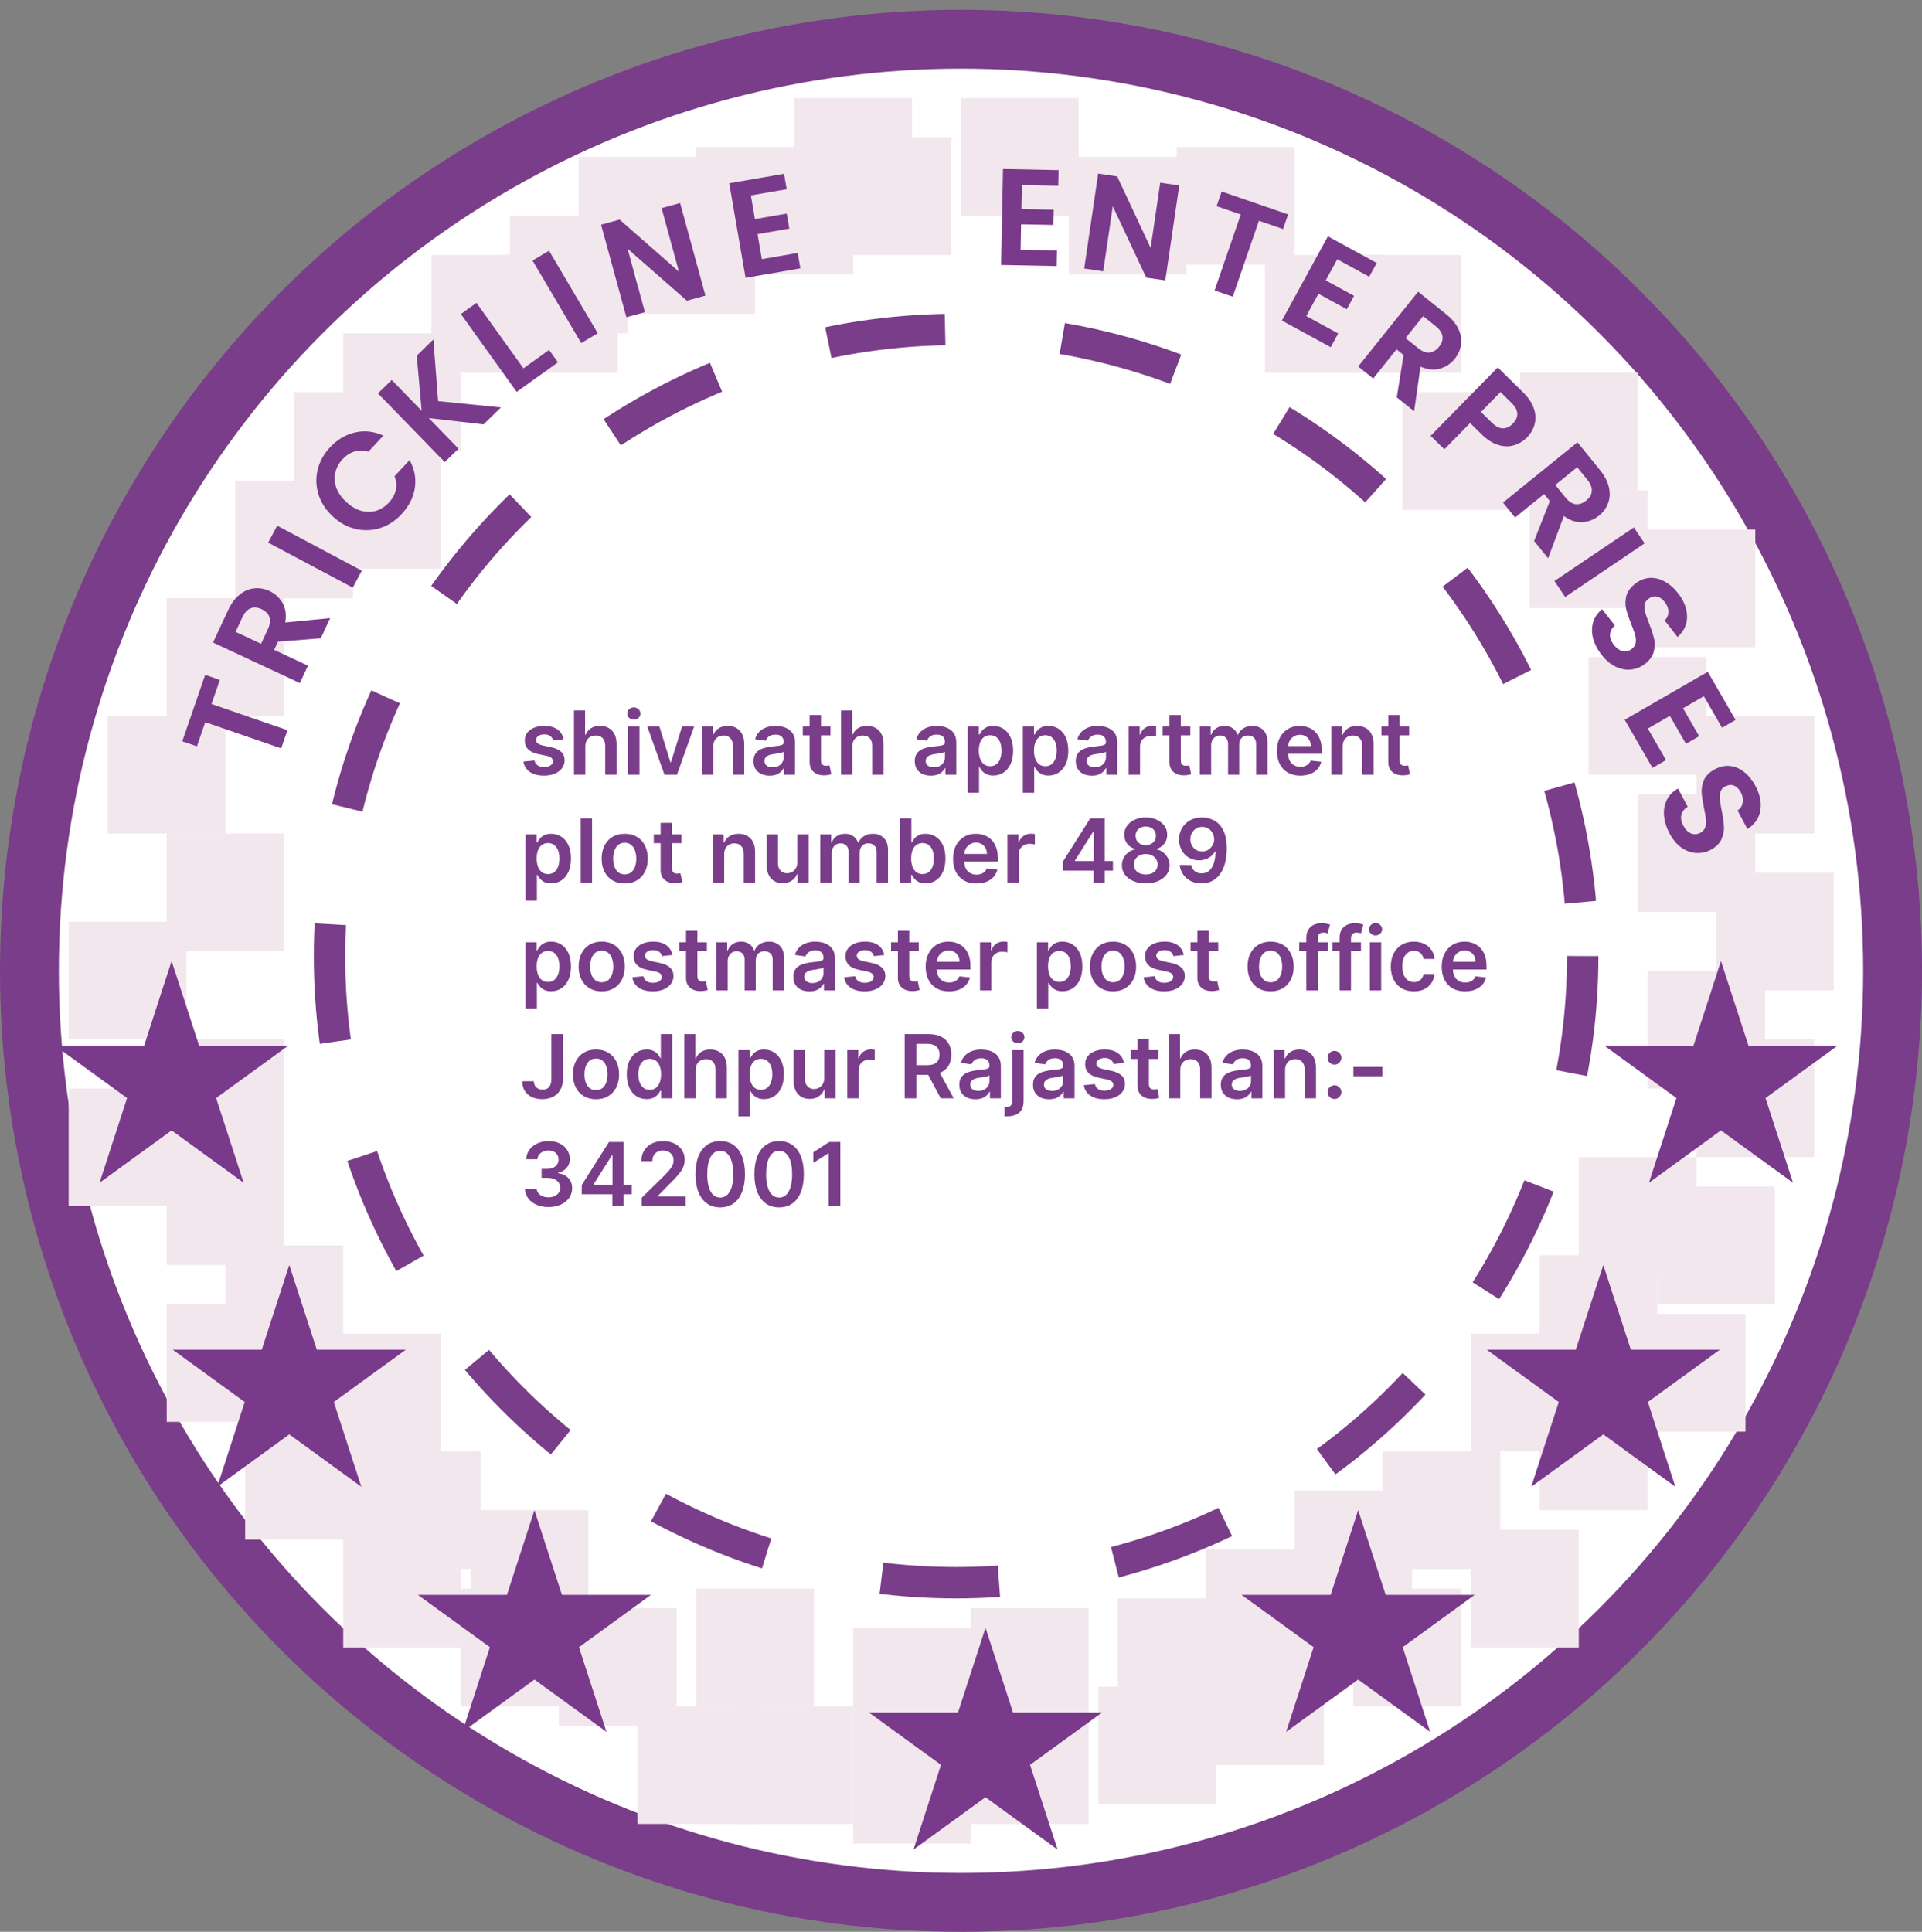 <svg width="196" height="197" viewBox="0 0 196 197" fill="none" xmlns="http://www.w3.org/2000/svg">
<rect x="0" y="0" width="196" height="197" fill="#808080" stroke="none"/>
<circle cx="98" cy="99" r="95" fill="white" stroke="#7A3D89" stroke-width="6"/>
<circle cx="97.5" cy="97.5" r="63.9" fill="white" stroke="#7A3D89" stroke-width="3.2" stroke-dasharray="12 12"/>
<rect x="17" y="85" width="12" height="12" fill="#F2E7ED"/>
<rect x="7" y="94" width="12" height="12" fill="#F2E7ED"/>
<rect x="17" y="106" width="12" height="12" fill="#F2E7ED"/>
<rect x="7" y="111" width="12" height="12" fill="#F2E7ED"/>
<rect x="17" y="117" width="12" height="12" fill="#F2E7ED"/>
<rect x="23" y="127" width="12" height="12" fill="#F2E7ED"/>
<rect x="17" y="133" width="12" height="12" fill="#F2E7ED"/>
<rect x="33" y="136" width="12" height="12" fill="#F2E7ED"/>
<rect x="25" y="145" width="12" height="12" fill="#F2E7ED"/>
<rect x="35" y="156" width="12" height="12" fill="#F2E7ED"/>
<rect x="37" y="148" width="12" height="12" fill="#F2E7ED"/>
<rect x="48" y="154" width="12" height="12" fill="#F2E7ED"/>
<rect x="57" y="164" width="12" height="12" fill="#F2E7ED"/>
<rect x="47" y="162" width="12" height="12" fill="#F2E7ED"/>
<rect x="71" y="162" width="12" height="12" fill="#F2E7ED"/>
<rect x="65" y="174" width="12" height="12" fill="#F2E7ED"/>
<rect x="75" y="174" width="12" height="12" fill="#F2E7ED"/>
<rect x="87" y="176" width="12" height="12" fill="#F2E7ED"/>
<rect x="87" y="166" width="12" height="12" fill="#F2E7ED"/>
<rect x="99" y="164" width="12" height="12" fill="#F2E7ED"/>
<rect x="99" y="174" width="12" height="12" fill="#F2E7ED"/>
<rect x="114" y="163" width="12" height="12" fill="#F2E7ED"/>
<rect x="112" y="172" width="12" height="12" fill="#F2E7ED"/>
<rect x="123" y="158" width="12" height="12" fill="#F2E7ED"/>
<rect x="132" y="152" width="12" height="12" fill="#F2E7ED"/>
<rect x="141" y="148" width="12" height="12" fill="#F2E7ED"/>
<rect x="150" y="136" width="12" height="12" fill="#F2E7ED"/>
<rect x="157" y="128" width="12" height="12" fill="#F2E7ED"/>
<rect x="161" y="118" width="12" height="12" fill="#F2E7ED"/>
<rect x="169" y="121" width="12" height="12" fill="#F2E7ED"/>
<rect x="166" y="134" width="12" height="12" fill="#F2E7ED"/>
<rect x="157" y="142" width="11" height="12" fill="#F2E7ED"/>
<rect x="150" y="156" width="11" height="12" fill="#F2E7ED"/>
<rect x="138" y="162" width="11" height="12" fill="#F2E7ED"/>
<rect x="124" y="168" width="11" height="12" fill="#F2E7ED"/>
<rect x="11" y="73" width="12" height="12" fill="#F2E7ED"/>
<rect x="17" y="61" width="12" height="12" fill="#F2E7ED"/>
<rect x="24" y="49" width="12" height="12" fill="#F2E7ED"/>
<rect x="30" y="40" width="12" height="12" fill="#F2E7ED"/>
<rect x="33" y="46" width="12" height="12" fill="#F2E7ED"/>
<rect x="35" y="34" width="12" height="12" fill="#F2E7ED"/>
<rect x="44" y="26" width="12" height="12" fill="#F2E7ED"/>
<rect x="51" y="26" width="12" height="12" fill="#F2E7ED"/>
<rect x="52" y="22" width="12" height="12" fill="#F2E7ED"/>
<rect x="59" y="16" width="12" height="12" fill="#F2E7ED"/>
<rect x="65" y="20" width="12" height="12" fill="#F2E7ED"/>
<rect x="71" y="15" width="12" height="12" fill="#F2E7ED"/>
<rect x="75" y="16" width="12" height="12" fill="#F2E7ED"/>
<rect x="81" y="10" width="12" height="12" fill="#F2E7ED"/>
<rect x="85" y="14" width="12" height="12" fill="#F2E7ED"/>
<rect x="98" y="10" width="12" height="12" fill="#F2E7ED"/>
<rect x="109" y="16" width="12" height="12" fill="#F2E7ED"/>
<rect x="120" y="15" width="12" height="12" fill="#F2E7ED"/>
<rect x="129" y="26" width="12" height="12" fill="#F2E7ED"/>
<rect x="137" y="26" width="12" height="12" fill="#F2E7ED"/>
<rect x="143" y="40" width="12" height="12" fill="#F2E7ED"/>
<rect x="155" y="38" width="12" height="12" fill="#F2E7ED"/>
<rect x="156" y="50" width="12" height="12" fill="#F2E7ED"/>
<rect x="167" y="54" width="12" height="12" fill="#F2E7ED"/>
<rect x="162" y="67" width="12" height="12" fill="#F2E7ED"/>
<rect x="173" y="73" width="12" height="12" fill="#F2E7ED"/>
<rect x="167" y="81" width="12" height="12" fill="#F2E7ED"/>
<rect x="175" y="89" width="12" height="12" fill="#F2E7ED"/>
<rect x="168" y="99" width="12" height="12" fill="#F2E7ED"/>
<rect x="173" y="106" width="12" height="12" fill="#F2E7ED"/>
<path d="M17.5 98L20.306 106.637H29.388L22.041 111.975L24.847 120.613L17.5 115.275L10.153 120.613L12.959 111.975L5.612 106.637H14.694L17.5 98Z" fill="#793A8B"/>
<path d="M29.5 129L32.306 137.637H41.388L34.041 142.975L36.847 151.613L29.5 146.275L22.153 151.613L24.959 142.975L17.612 137.637H26.694L29.5 129Z" fill="#793A8B"/>
<path d="M175.5 98L178.306 106.637H187.388L180.041 111.975L182.847 120.613L175.5 115.275L168.153 120.613L170.959 111.975L163.612 106.637H172.694L175.5 98Z" fill="#793A8B"/>
<path d="M163.5 129L166.306 137.637H175.388L168.041 142.975L170.847 151.613L163.5 146.275L156.153 151.613L158.959 142.975L151.612 137.637H160.694L163.5 129Z" fill="#793A8B"/>
<path d="M138.5 154L141.306 162.637H150.388L143.041 167.975L145.847 176.613L138.5 171.275L131.153 176.613L133.959 167.975L126.612 162.637H135.694L138.5 154Z" fill="#793A8B"/>
<path d="M54.5 154L57.306 162.637H66.388L59.041 167.975L61.847 176.613L54.5 171.275L47.153 176.613L49.959 167.975L42.612 162.637H51.694L54.5 154Z" fill="#793A8B"/>
<path d="M100.5 166L103.306 174.637H112.388L105.041 179.975L107.847 188.613L100.5 183.275L93.153 188.613L95.959 179.975L88.612 174.637H97.694L100.5 166Z" fill="#793A8B"/>
<path d="M33.923 52.653C33.221 51.996 32.739 51.254 32.48 50.424C32.22 49.581 32.191 48.743 32.394 47.911C32.596 47.065 33.016 46.301 33.653 45.619C34.398 44.821 35.256 44.313 36.226 44.095C37.196 43.877 38.154 43.986 39.099 44.423L37.561 46.07C37.067 45.915 36.595 45.908 36.144 46.049C35.7 46.183 35.296 46.445 34.933 46.834C34.544 47.25 34.296 47.714 34.188 48.226C34.079 48.725 34.117 49.232 34.299 49.748C34.488 50.256 34.822 50.733 35.299 51.179C35.77 51.619 36.269 51.919 36.796 52.079C37.322 52.226 37.834 52.232 38.332 52.096C38.828 51.947 39.271 51.664 39.66 51.248C40.023 50.859 40.256 50.439 40.359 49.986C40.462 49.52 40.42 49.046 40.232 48.564L41.77 46.917C42.277 47.837 42.455 48.788 42.303 49.771C42.152 50.74 41.7 51.627 40.948 52.432C40.311 53.114 39.581 53.588 38.758 53.854C37.935 54.107 37.097 54.136 36.245 53.94C35.4 53.738 34.626 53.309 33.923 52.653Z" fill="#793A8B"/>
<path d="M20.923 68.817L22.419 69.332L21.57 71.794L29.312 74.463L28.674 76.316L20.931 73.647L20.082 76.109L18.587 75.593L20.923 68.817Z" fill="#793A8B"/>
<path d="M32.71 65.09L28.347 65.433L27.956 66.27L31.407 67.881L30.578 69.657L21.723 65.523L23.274 62.2C23.594 61.515 23.989 60.988 24.46 60.621C24.921 60.249 25.415 60.042 25.94 59.998C26.46 59.943 26.974 60.033 27.482 60.27C28.065 60.543 28.515 60.959 28.831 61.518C29.138 62.073 29.224 62.727 29.09 63.477L33.669 63.035L32.71 65.09ZM26.624 65.648L27.317 64.164C27.542 63.682 27.596 63.269 27.478 62.926C27.352 62.578 27.081 62.308 26.667 62.115C26.261 61.925 25.893 61.898 25.562 62.032C25.224 62.162 24.942 62.468 24.716 62.95L24.024 64.434L26.624 65.648Z" fill="#793A8B"/>
<path d="M28.269 53.604L36.895 58.195L35.975 59.925L27.348 55.334L28.269 53.604Z" fill="#793A8B"/>
<path d="M49.306 43.279L43.722 42.635L46.756 45.758L45.35 47.123L38.54 40.115L39.946 38.749L43 41.892L42.496 36.271L44.193 34.622L44.677 40.906L51.083 41.553L49.306 43.279Z" fill="#793A8B"/>
<path d="M53.376 37.562L55.994 35.687L56.899 36.95L52.688 39.967L46.997 32.023L48.59 30.882L53.376 37.562Z" fill="#793A8B"/>
<path d="M55.992 25.571L60.958 33.987L59.269 34.983L54.304 26.567L55.992 25.571Z" fill="#793A8B"/>
<path d="M71.938 30.147L70.047 30.664L63.998 25.366L65.766 31.834L63.876 32.351L61.295 22.911L63.186 22.395L69.239 27.706L67.466 21.224L69.357 20.707L71.938 30.147Z" fill="#793A8B"/>
<path d="M76.569 19.928L76.985 22.342L80.227 21.782L80.492 23.314L77.25 23.873L77.691 26.425L81.346 25.794L81.618 27.367L76.031 28.332L74.365 18.688L79.953 17.724L80.224 19.296L76.569 19.928Z" fill="#793A8B"/>
<path d="M104.21 18.871L104.161 21.321L107.45 21.387L107.419 22.941L104.13 22.875L104.078 25.464L107.787 25.539L107.755 27.134L102.086 27.02L102.283 17.236L107.952 17.35L107.92 18.946L104.21 18.871Z" fill="#793A8B"/>
<path d="M170.249 84.983C169.929 84.381 169.743 83.782 169.69 83.187C169.642 82.599 169.737 82.062 169.976 81.576C170.214 81.09 170.595 80.703 171.118 80.414L172.103 82.268C171.762 82.481 171.548 82.754 171.46 83.086C171.377 83.426 171.44 83.794 171.651 84.19C171.865 84.593 172.129 84.86 172.441 84.99C172.761 85.116 173.078 85.095 173.391 84.929C173.647 84.793 173.815 84.603 173.897 84.359C173.979 84.115 174.001 83.849 173.965 83.562C173.941 83.278 173.877 82.9 173.773 82.427C173.64 81.779 173.558 81.236 173.526 80.798C173.507 80.365 173.59 79.934 173.775 79.508C173.974 79.086 174.345 78.73 174.889 78.441C175.399 78.169 175.912 78.06 176.427 78.114C176.942 78.168 177.421 78.373 177.864 78.729C178.316 79.081 178.699 79.554 179.015 80.147C179.488 81.037 179.653 81.874 179.51 82.659C179.379 83.447 178.942 84.076 178.198 84.546L177.186 82.642C177.474 82.468 177.649 82.211 177.711 81.871C177.786 81.535 177.721 81.173 177.515 80.786C177.335 80.448 177.104 80.222 176.822 80.108C176.544 80.002 176.24 80.037 175.91 80.212C175.679 80.335 175.525 80.512 175.447 80.744C175.382 80.979 175.359 81.235 175.379 81.51C175.411 81.789 175.475 82.167 175.57 82.645C175.703 83.293 175.782 83.838 175.805 84.28C175.829 84.722 175.744 85.158 175.55 85.589C175.356 86.019 174.991 86.377 174.456 86.662C173.994 86.907 173.502 87.016 172.98 86.987C172.457 86.959 171.953 86.777 171.469 86.443C170.993 86.104 170.586 85.617 170.249 84.983Z" fill="#793A8B"/>
<path d="M163.323 66.773C162.903 66.236 162.616 65.679 162.461 65.101C162.311 64.531 162.312 63.986 162.462 63.466C162.612 62.946 162.92 62.498 163.385 62.123L164.678 63.778C164.379 64.047 164.215 64.353 164.186 64.695C164.163 65.045 164.29 65.396 164.565 65.749C164.847 66.109 165.153 66.326 165.483 66.4C165.82 66.468 166.129 66.393 166.408 66.175C166.636 65.997 166.769 65.78 166.807 65.526C166.845 65.271 166.821 65.005 166.735 64.729C166.663 64.454 166.534 64.093 166.35 63.644C166.106 63.029 165.931 62.509 165.824 62.084C165.729 61.66 165.737 61.222 165.845 60.77C165.967 60.319 166.271 59.904 166.756 59.525C167.212 59.169 167.699 58.973 168.215 58.936C168.732 58.9 169.239 59.019 169.737 59.293C170.243 59.561 170.702 59.96 171.116 60.49C171.737 61.284 172.044 62.08 172.04 62.877C172.048 63.676 171.726 64.371 171.075 64.963L169.748 63.264C170.001 63.042 170.129 62.759 170.132 62.413C170.147 62.069 170.02 61.725 169.75 61.379C169.515 61.077 169.248 60.895 168.95 60.832C168.657 60.776 168.364 60.863 168.07 61.093C167.864 61.254 167.743 61.455 167.706 61.696C167.683 61.94 167.705 62.195 167.772 62.462C167.852 62.732 167.98 63.093 168.157 63.547C168.401 64.162 168.573 64.685 168.673 65.117C168.773 65.548 168.764 65.992 168.648 66.45C168.532 66.908 168.235 67.323 167.757 67.697C167.345 68.019 166.879 68.211 166.36 68.273C165.84 68.336 165.313 68.245 164.778 67.999C164.25 67.748 163.765 67.34 163.323 66.773Z" fill="#793A8B"/>
<path d="M131.356 21.864L130.841 23.36L128.379 22.512L125.713 30.256L123.86 29.618L126.526 21.874L124.064 21.026L124.579 19.53L131.356 21.864Z" fill="#793A8B"/>
<path d="M136.37 26.442L135.195 28.592L138.083 30.169L137.338 31.533L134.451 29.956L133.209 32.229L136.465 34.007L135.7 35.408L130.724 32.69L135.415 24.102L140.391 26.819L139.626 28.22L136.37 26.442Z" fill="#793A8B"/>
<path d="M142.438 40.525L143.136 36.205L142.415 35.627L140.034 38.6L138.504 37.374L144.613 29.747L147.476 32.04C148.066 32.513 148.484 33.021 148.73 33.565C148.982 34.101 149.067 34.63 148.985 35.15C148.916 35.669 148.707 36.147 148.357 36.584C147.954 37.086 147.444 37.425 146.826 37.6C146.214 37.767 145.558 37.697 144.86 37.389L144.209 41.943L142.438 40.525ZM143.334 34.48L144.612 35.504C145.027 35.837 145.416 35.986 145.777 35.953C146.145 35.912 146.471 35.713 146.757 35.356C147.037 35.007 147.151 34.655 147.099 34.303C147.052 33.943 146.821 33.596 146.406 33.264L145.128 32.24L143.334 34.48Z" fill="#793A8B"/>
<path d="M156.443 55.17L158.045 51.098L157.464 50.38L154.505 52.776L153.271 51.253L160.865 45.103L163.174 47.954C163.649 48.541 163.95 49.127 164.074 49.711C164.206 50.289 164.176 50.823 163.985 51.314C163.807 51.806 163.501 52.229 163.066 52.581C162.565 52.986 161.994 53.208 161.353 53.247C160.719 53.28 160.094 53.072 159.478 52.622L157.87 56.932L156.443 55.17ZM158.606 49.455L159.637 50.728C159.972 51.141 160.319 51.37 160.68 51.415C161.047 51.453 161.409 51.329 161.764 51.041C162.112 50.759 162.299 50.44 162.323 50.084C162.354 49.722 162.202 49.335 161.868 48.922L160.837 47.648L158.606 49.455Z" fill="#793A8B"/>
<path d="M155.704 44.62C155.338 44.993 154.905 45.255 154.404 45.405C153.911 45.561 153.376 45.553 152.8 45.381C152.231 45.215 151.66 44.85 151.087 44.288L149.918 43.141L147.29 45.82L145.891 44.447L152.734 37.471L155.302 39.991C155.842 40.52 156.21 41.064 156.407 41.623C156.604 42.182 156.636 42.717 156.502 43.226C156.375 43.742 156.109 44.207 155.704 44.62ZM152.135 43.1C152.521 43.479 152.893 43.674 153.249 43.683C153.612 43.687 153.951 43.528 154.264 43.208C154.931 42.529 154.885 41.816 154.125 41.071L153.016 39.983L151.025 42.012L152.135 43.1Z" fill="#793A8B"/>
<path d="M167.711 55.412L159.61 60.876L158.514 59.251L166.615 53.787L167.711 55.412Z" fill="#793A8B"/>
<path d="M118.834 28.598L116.895 28.313L113.478 21.034L112.504 27.668L110.565 27.384L111.987 17.701L113.926 17.986L117.34 25.28L118.317 18.631L120.256 18.916L118.834 28.598Z" fill="#793A8B"/>
<path d="M173.752 71.001L171.63 72.227L173.275 75.076L171.929 75.853L170.284 73.004L168.041 74.299L169.896 77.511L168.514 78.309L165.679 73.399L174.154 68.506L176.989 73.416L175.607 74.214L173.752 71.001Z" fill="#793A8B"/>
<path d="M57.474 75.388L56.42 75.504C56.39 75.397 56.338 75.297 56.263 75.203C56.191 75.109 56.093 75.034 55.969 74.976C55.846 74.919 55.694 74.89 55.515 74.89C55.275 74.89 55.072 74.942 54.908 75.046C54.746 75.151 54.666 75.286 54.668 75.452C54.666 75.595 54.718 75.711 54.825 75.801C54.934 75.89 55.113 75.964 55.362 76.021L56.199 76.2C56.664 76.3 57.009 76.459 57.235 76.677C57.463 76.894 57.578 77.178 57.58 77.53C57.578 77.839 57.487 78.112 57.308 78.348C57.131 78.582 56.885 78.766 56.57 78.898C56.255 79.03 55.892 79.096 55.483 79.096C54.883 79.096 54.399 78.97 54.032 78.719C53.666 78.465 53.447 78.113 53.377 77.661L54.505 77.552C54.556 77.774 54.665 77.941 54.831 78.054C54.998 78.167 55.214 78.223 55.48 78.223C55.755 78.223 55.975 78.167 56.142 78.054C56.31 77.941 56.394 77.802 56.394 77.635C56.394 77.495 56.34 77.379 56.231 77.287C56.125 77.195 55.959 77.125 55.733 77.076L54.895 76.9C54.424 76.802 54.076 76.637 53.85 76.405C53.624 76.171 53.512 75.874 53.515 75.516C53.512 75.214 53.594 74.952 53.761 74.73C53.929 74.506 54.162 74.334 54.461 74.212C54.761 74.089 55.107 74.027 55.499 74.027C56.075 74.027 56.527 74.15 56.858 74.394C57.19 74.64 57.396 74.971 57.474 75.388ZM59.691 76.124V79H58.534V72.454H59.665V74.925H59.723C59.838 74.648 60.016 74.43 60.257 74.27C60.499 74.108 60.808 74.027 61.183 74.027C61.524 74.027 61.822 74.098 62.075 74.241C62.329 74.384 62.525 74.593 62.663 74.868C62.804 75.142 62.874 75.478 62.874 75.874V79H61.717V76.053C61.717 75.723 61.632 75.466 61.462 75.283C61.293 75.098 61.057 75.005 60.752 75.005C60.547 75.005 60.364 75.05 60.202 75.139C60.042 75.227 59.917 75.353 59.825 75.519C59.736 75.686 59.691 75.887 59.691 76.124ZM64.053 79V74.091H65.21V79H64.053ZM64.635 73.394C64.452 73.394 64.294 73.334 64.162 73.212C64.03 73.088 63.964 72.94 63.964 72.768C63.964 72.593 64.03 72.445 64.162 72.323C64.294 72.2 64.452 72.138 64.635 72.138C64.82 72.138 64.978 72.2 65.108 72.323C65.24 72.445 65.306 72.593 65.306 72.768C65.306 72.94 65.24 73.088 65.108 73.212C64.978 73.334 64.82 73.394 64.635 73.394ZM70.785 74.091L69.037 79H67.758L66.01 74.091H67.244L68.372 77.738H68.423L69.555 74.091H70.785ZM72.743 76.124V79H71.586V74.091H72.692V74.925H72.749C72.862 74.65 73.042 74.432 73.289 74.27C73.538 74.108 73.846 74.027 74.213 74.027C74.552 74.027 74.847 74.099 75.098 74.244C75.352 74.389 75.548 74.599 75.686 74.874C75.827 75.149 75.896 75.482 75.894 75.874V79H74.737V76.053C74.737 75.725 74.652 75.468 74.481 75.283C74.313 75.098 74.08 75.005 73.781 75.005C73.579 75.005 73.399 75.05 73.241 75.139C73.086 75.227 72.963 75.353 72.874 75.519C72.786 75.686 72.743 75.887 72.743 76.124ZM78.483 79.099C78.172 79.099 77.891 79.044 77.642 78.933C77.395 78.82 77.199 78.654 77.054 78.434C76.911 78.215 76.84 77.944 76.84 77.623C76.84 77.346 76.891 77.117 76.993 76.935C77.096 76.754 77.235 76.609 77.412 76.501C77.589 76.392 77.788 76.31 78.01 76.255C78.233 76.197 78.465 76.156 78.703 76.13C78.991 76.1 79.224 76.073 79.403 76.05C79.582 76.025 79.712 75.986 79.793 75.935C79.876 75.882 79.918 75.8 79.918 75.689V75.67C79.918 75.429 79.846 75.243 79.704 75.11C79.561 74.978 79.355 74.912 79.087 74.912C78.803 74.912 78.579 74.974 78.412 75.098C78.248 75.221 78.138 75.367 78.08 75.535L77 75.382C77.085 75.084 77.226 74.835 77.422 74.634C77.618 74.432 77.857 74.281 78.141 74.18C78.424 74.078 78.737 74.027 79.08 74.027C79.317 74.027 79.552 74.055 79.787 74.11C80.021 74.165 80.235 74.257 80.429 74.385C80.623 74.511 80.778 74.682 80.896 74.9C81.015 75.117 81.075 75.388 81.075 75.715V79H79.962V78.326H79.924C79.854 78.462 79.755 78.59 79.627 78.709C79.501 78.826 79.342 78.921 79.151 78.994C78.961 79.064 78.738 79.099 78.483 79.099ZM78.783 78.249C79.015 78.249 79.217 78.203 79.387 78.112C79.558 78.018 79.689 77.894 79.78 77.741C79.874 77.587 79.921 77.42 79.921 77.239V76.66C79.885 76.69 79.823 76.718 79.736 76.744C79.65 76.769 79.554 76.791 79.448 76.811C79.341 76.83 79.236 76.847 79.132 76.862C79.027 76.877 78.936 76.89 78.86 76.9C78.687 76.924 78.533 76.962 78.396 77.015C78.26 77.069 78.152 77.143 78.074 77.239C77.995 77.333 77.955 77.454 77.955 77.603C77.955 77.816 78.033 77.977 78.189 78.086C78.344 78.195 78.542 78.249 78.783 78.249ZM84.689 74.091V74.986H81.867V74.091H84.689ZM82.564 72.915H83.721V77.523C83.721 77.679 83.744 77.798 83.791 77.881C83.84 77.962 83.904 78.018 83.983 78.048C84.062 78.077 84.149 78.092 84.245 78.092C84.318 78.092 84.384 78.087 84.443 78.076C84.505 78.066 84.552 78.056 84.584 78.048L84.779 78.952C84.717 78.973 84.629 78.997 84.514 79.022C84.401 79.048 84.262 79.063 84.098 79.067C83.808 79.076 83.547 79.032 83.315 78.936C83.083 78.838 82.898 78.687 82.762 78.482C82.628 78.278 82.562 78.022 82.564 77.715V72.915ZM86.919 76.124V79H85.762V72.454H86.894V74.925H86.951C87.066 74.648 87.244 74.43 87.485 74.27C87.728 74.108 88.037 74.027 88.412 74.027C88.753 74.027 89.05 74.098 89.304 74.241C89.557 74.384 89.753 74.593 89.892 74.868C90.032 75.142 90.103 75.478 90.103 75.874V79H88.946V76.053C88.946 75.723 88.86 75.466 88.69 75.283C88.522 75.098 88.285 75.005 87.981 75.005C87.776 75.005 87.593 75.05 87.431 75.139C87.271 75.227 87.145 75.353 87.054 75.519C86.964 75.686 86.919 75.887 86.919 76.124ZM94.927 79.099C94.616 79.099 94.336 79.044 94.087 78.933C93.839 78.82 93.643 78.654 93.498 78.434C93.356 78.215 93.284 77.944 93.284 77.623C93.284 77.346 93.335 77.117 93.438 76.935C93.54 76.754 93.68 76.609 93.856 76.501C94.033 76.392 94.232 76.31 94.454 76.255C94.678 76.197 94.909 76.156 95.147 76.13C95.435 76.1 95.668 76.073 95.847 76.05C96.026 76.025 96.156 75.986 96.237 75.935C96.32 75.882 96.362 75.8 96.362 75.689V75.67C96.362 75.429 96.291 75.243 96.148 75.11C96.005 74.978 95.799 74.912 95.531 74.912C95.248 74.912 95.023 74.974 94.857 75.098C94.693 75.221 94.582 75.367 94.524 75.535L93.444 75.382C93.529 75.084 93.67 74.835 93.866 74.634C94.062 74.432 94.302 74.281 94.585 74.18C94.868 74.078 95.182 74.027 95.525 74.027C95.761 74.027 95.997 74.055 96.231 74.11C96.465 74.165 96.68 74.257 96.873 74.385C97.067 74.511 97.223 74.682 97.34 74.9C97.459 75.117 97.519 75.388 97.519 75.715V79H96.407V78.326H96.368C96.298 78.462 96.199 78.59 96.071 78.709C95.945 78.826 95.787 78.921 95.595 78.994C95.405 79.064 95.183 79.099 94.927 79.099ZM95.228 78.249C95.46 78.249 95.661 78.203 95.832 78.112C96.002 78.018 96.133 77.894 96.225 77.741C96.318 77.587 96.365 77.42 96.365 77.239V76.66C96.329 76.69 96.267 76.718 96.18 76.744C96.095 76.769 95.999 76.791 95.892 76.811C95.786 76.83 95.68 76.847 95.576 76.862C95.471 76.877 95.381 76.89 95.304 76.9C95.132 76.924 94.977 76.962 94.841 77.015C94.704 77.069 94.597 77.143 94.518 77.239C94.439 77.333 94.4 77.454 94.4 77.603C94.4 77.816 94.478 77.977 94.633 78.086C94.788 78.195 94.987 78.249 95.228 78.249ZM98.682 80.841V74.091H99.82V74.903H99.887C99.947 74.783 100.031 74.657 100.14 74.522C100.248 74.386 100.395 74.27 100.581 74.174C100.766 74.076 101.003 74.027 101.29 74.027C101.67 74.027 102.012 74.124 102.316 74.318C102.623 74.51 102.866 74.794 103.045 75.171C103.226 75.546 103.317 76.006 103.317 76.552C103.317 77.091 103.228 77.549 103.051 77.926C102.874 78.303 102.634 78.591 102.329 78.789C102.024 78.987 101.679 79.086 101.294 79.086C101.012 79.086 100.779 79.039 100.594 78.946C100.408 78.852 100.259 78.739 100.146 78.607C100.035 78.473 99.949 78.346 99.887 78.227H99.839V80.841H98.682ZM99.817 76.546C99.817 76.863 99.862 77.141 99.951 77.38C100.043 77.618 100.174 77.805 100.344 77.939C100.517 78.071 100.726 78.137 100.971 78.137C101.226 78.137 101.441 78.069 101.613 77.933C101.786 77.794 101.916 77.606 102.003 77.367C102.093 77.126 102.137 76.852 102.137 76.546C102.137 76.241 102.094 75.97 102.006 75.734C101.919 75.497 101.789 75.312 101.616 75.178C101.444 75.043 101.229 74.976 100.971 74.976C100.724 74.976 100.514 75.041 100.341 75.171C100.169 75.301 100.037 75.483 99.948 75.718C99.861 75.952 99.817 76.228 99.817 76.546ZM104.307 80.841V74.091H105.445V74.903H105.512C105.572 74.783 105.656 74.657 105.765 74.522C105.873 74.386 106.02 74.27 106.206 74.174C106.391 74.076 106.628 74.027 106.915 74.027C107.295 74.027 107.637 74.124 107.941 74.318C108.248 74.51 108.491 74.794 108.67 75.171C108.851 75.546 108.942 76.006 108.942 76.552C108.942 77.091 108.853 77.549 108.676 77.926C108.499 78.303 108.259 78.591 107.954 78.789C107.649 78.987 107.304 79.086 106.919 79.086C106.637 79.086 106.404 79.039 106.219 78.946C106.033 78.852 105.884 78.739 105.771 78.607C105.66 78.473 105.574 78.346 105.512 78.227H105.464V80.841H104.307ZM105.442 76.546C105.442 76.863 105.487 77.141 105.576 77.38C105.668 77.618 105.799 77.805 105.969 77.939C106.142 78.071 106.351 78.137 106.596 78.137C106.851 78.137 107.066 78.069 107.238 77.933C107.411 77.794 107.541 77.606 107.628 77.367C107.718 77.126 107.762 76.852 107.762 76.546C107.762 76.241 107.719 75.97 107.631 75.734C107.544 75.497 107.414 75.312 107.241 75.178C107.069 75.043 106.854 74.976 106.596 74.976C106.349 74.976 106.139 75.041 105.966 75.171C105.794 75.301 105.662 75.483 105.573 75.718C105.486 75.952 105.442 76.228 105.442 76.546ZM111.345 79.099C111.034 79.099 110.754 79.044 110.504 78.933C110.257 78.82 110.061 78.654 109.916 78.434C109.774 78.215 109.702 77.944 109.702 77.623C109.702 77.346 109.753 77.117 109.856 76.935C109.958 76.754 110.097 76.609 110.274 76.501C110.451 76.392 110.65 76.31 110.872 76.255C111.096 76.197 111.327 76.156 111.566 76.13C111.853 76.1 112.086 76.073 112.265 76.05C112.444 76.025 112.574 75.986 112.655 75.935C112.738 75.882 112.78 75.8 112.78 75.689V75.67C112.78 75.429 112.709 75.243 112.566 75.11C112.423 74.978 112.218 74.912 111.949 74.912C111.666 74.912 111.441 74.974 111.275 75.098C111.111 75.221 111 75.367 110.942 75.535L109.862 75.382C109.947 75.084 110.088 74.835 110.284 74.634C110.48 74.432 110.72 74.281 111.003 74.18C111.286 74.078 111.6 74.027 111.943 74.027C112.179 74.027 112.415 74.055 112.649 74.11C112.883 74.165 113.097 74.257 113.291 74.385C113.485 74.511 113.641 74.682 113.758 74.9C113.877 75.117 113.937 75.388 113.937 75.715V79H112.825V78.326H112.786C112.716 78.462 112.617 78.59 112.489 78.709C112.363 78.826 112.205 78.921 112.013 78.994C111.823 79.064 111.601 79.099 111.345 79.099ZM111.645 78.249C111.878 78.249 112.079 78.203 112.249 78.112C112.42 78.018 112.551 77.894 112.643 77.741C112.736 77.587 112.783 77.42 112.783 77.239V76.66C112.747 76.69 112.685 76.718 112.598 76.744C112.513 76.769 112.417 76.791 112.31 76.811C112.204 76.83 112.098 76.847 111.994 76.862C111.889 76.877 111.799 76.89 111.722 76.9C111.55 76.924 111.395 76.962 111.259 77.015C111.122 77.069 111.015 77.143 110.936 77.239C110.857 77.333 110.818 77.454 110.818 77.603C110.818 77.816 110.895 77.977 111.051 78.086C111.206 78.195 111.405 78.249 111.645 78.249ZM115.1 79V74.091H116.222V74.909H116.273C116.363 74.626 116.516 74.407 116.733 74.254C116.953 74.098 117.203 74.021 117.485 74.021C117.548 74.021 117.62 74.024 117.699 74.03C117.78 74.034 117.847 74.042 117.9 74.053V75.117C117.851 75.1 117.773 75.085 117.667 75.072C117.562 75.057 117.461 75.05 117.363 75.05C117.152 75.05 116.963 75.096 116.794 75.187C116.628 75.277 116.497 75.401 116.401 75.561C116.305 75.721 116.257 75.905 116.257 76.114V79H115.1ZM121.384 74.091V74.986H118.562V74.091H121.384ZM119.258 72.915H120.415V77.523C120.415 77.679 120.439 77.798 120.486 77.881C120.535 77.962 120.599 78.018 120.677 78.048C120.756 78.077 120.844 78.092 120.939 78.092C121.012 78.092 121.078 78.087 121.138 78.076C121.199 78.066 121.246 78.056 121.278 78.048L121.473 78.952C121.411 78.973 121.323 78.997 121.208 79.022C121.095 79.048 120.956 79.063 120.792 79.067C120.503 79.076 120.242 79.032 120.009 78.936C119.777 78.838 119.593 78.687 119.456 78.482C119.322 78.278 119.256 78.022 119.258 77.715V72.915ZM122.351 79V74.091H123.457V74.925H123.515C123.617 74.644 123.786 74.424 124.023 74.267C124.259 74.107 124.542 74.027 124.87 74.027C125.202 74.027 125.482 74.108 125.71 74.27C125.94 74.43 126.102 74.648 126.196 74.925H126.247C126.356 74.652 126.539 74.435 126.797 74.273C127.057 74.109 127.365 74.027 127.721 74.027C128.172 74.027 128.541 74.17 128.826 74.455C129.112 74.741 129.255 75.157 129.255 75.705V79H128.095V75.884C128.095 75.579 128.014 75.356 127.852 75.216C127.69 75.073 127.492 75.002 127.257 75.002C126.978 75.002 126.76 75.089 126.602 75.264C126.446 75.436 126.369 75.661 126.369 75.938V79H125.234V75.836C125.234 75.582 125.157 75.38 125.004 75.229C124.853 75.077 124.655 75.002 124.41 75.002C124.243 75.002 124.092 75.044 123.956 75.13C123.819 75.213 123.711 75.331 123.63 75.484C123.549 75.636 123.508 75.812 123.508 76.015V79H122.351ZM132.602 79.096C132.11 79.096 131.684 78.994 131.327 78.789C130.971 78.582 130.697 78.29 130.505 77.913C130.313 77.534 130.218 77.088 130.218 76.574C130.218 76.069 130.313 75.626 130.505 75.245C130.699 74.861 130.97 74.563 131.317 74.35C131.664 74.135 132.072 74.027 132.541 74.027C132.844 74.027 133.129 74.076 133.398 74.174C133.668 74.27 133.907 74.419 134.113 74.621C134.322 74.824 134.486 75.082 134.606 75.395C134.725 75.706 134.785 76.077 134.785 76.507V76.862H130.761V76.082H133.676C133.673 75.86 133.626 75.663 133.532 75.491C133.438 75.316 133.307 75.179 133.139 75.079C132.972 74.978 132.779 74.928 132.557 74.928C132.32 74.928 132.113 74.986 131.934 75.101C131.755 75.214 131.615 75.363 131.515 75.548C131.417 75.731 131.367 75.933 131.365 76.152V76.833C131.365 77.119 131.417 77.364 131.521 77.568C131.626 77.771 131.772 77.926 131.959 78.035C132.147 78.141 132.366 78.195 132.618 78.195C132.786 78.195 132.938 78.171 133.075 78.124C133.211 78.075 133.329 78.004 133.43 77.91C133.53 77.816 133.605 77.7 133.656 77.562L134.737 77.683C134.669 77.969 134.539 78.218 134.347 78.431C134.157 78.642 133.914 78.806 133.618 78.923C133.322 79.038 132.983 79.096 132.602 79.096ZM136.92 76.124V79H135.763V74.091H136.869V74.925H136.927C137.04 74.65 137.22 74.432 137.467 74.27C137.716 74.108 138.024 74.027 138.391 74.027C138.729 74.027 139.024 74.099 139.276 74.244C139.529 74.389 139.725 74.599 139.864 74.874C140.005 75.149 140.074 75.482 140.072 75.874V79H138.915V76.053C138.915 75.725 138.829 75.468 138.659 75.283C138.491 75.098 138.257 75.005 137.959 75.005C137.757 75.005 137.577 75.05 137.419 75.139C137.263 75.227 137.141 75.353 137.051 75.519C136.964 75.686 136.92 75.887 136.92 76.124ZM143.699 74.091V74.986H140.877V74.091H143.699ZM141.574 72.915H142.731V77.523C142.731 77.679 142.754 77.798 142.801 77.881C142.85 77.962 142.914 78.018 142.993 78.048C143.072 78.077 143.159 78.092 143.255 78.092C143.327 78.092 143.393 78.087 143.453 78.076C143.515 78.066 143.562 78.056 143.594 78.048L143.789 78.952C143.727 78.973 143.638 78.997 143.523 79.022C143.41 79.048 143.272 79.063 143.108 79.067C142.818 79.076 142.557 79.032 142.325 78.936C142.093 78.838 141.908 78.687 141.772 78.482C141.638 78.278 141.572 78.022 141.574 77.715V72.915ZM53.594 91.841V85.091H54.732V85.903H54.799C54.859 85.783 54.943 85.657 55.052 85.522C55.16 85.386 55.307 85.27 55.493 85.174C55.678 85.076 55.915 85.027 56.202 85.027C56.582 85.027 56.924 85.124 57.228 85.318C57.535 85.51 57.778 85.794 57.957 86.171C58.138 86.546 58.229 87.006 58.229 87.552C58.229 88.091 58.14 88.549 57.963 88.926C57.787 89.303 57.546 89.591 57.241 89.789C56.936 89.987 56.591 90.086 56.206 90.086C55.924 90.086 55.691 90.039 55.506 89.946C55.32 89.852 55.171 89.739 55.058 89.607C54.947 89.473 54.861 89.346 54.799 89.227H54.751V91.841H53.594ZM54.729 87.546C54.729 87.863 54.774 88.141 54.863 88.38C54.955 88.618 55.086 88.805 55.256 88.939C55.429 89.071 55.638 89.137 55.883 89.137C56.139 89.137 56.353 89.069 56.525 88.933C56.698 88.794 56.828 88.606 56.915 88.367C57.005 88.126 57.049 87.852 57.049 87.546C57.049 87.241 57.006 86.97 56.918 86.734C56.831 86.497 56.701 86.312 56.528 86.178C56.356 86.043 56.141 85.976 55.883 85.976C55.636 85.976 55.426 86.041 55.253 86.171C55.081 86.301 54.95 86.483 54.86 86.718C54.773 86.952 54.729 87.228 54.729 87.546ZM60.376 83.454V90H59.219V83.454H60.376ZM63.708 90.096C63.228 90.096 62.813 89.99 62.461 89.779C62.109 89.569 61.837 89.273 61.643 88.894C61.451 88.515 61.355 88.072 61.355 87.565C61.355 87.058 61.451 86.613 61.643 86.232C61.837 85.85 62.109 85.554 62.461 85.343C62.813 85.132 63.228 85.027 63.708 85.027C64.187 85.027 64.602 85.132 64.954 85.343C65.305 85.554 65.577 85.85 65.769 86.232C65.963 86.613 66.06 87.058 66.06 87.565C66.06 88.072 65.963 88.515 65.769 88.894C65.577 89.273 65.305 89.569 64.954 89.779C64.602 89.99 64.187 90.096 63.708 90.096ZM63.714 89.169C63.974 89.169 64.191 89.098 64.366 88.955C64.541 88.81 64.671 88.616 64.756 88.373C64.843 88.13 64.887 87.86 64.887 87.561C64.887 87.261 64.843 86.989 64.756 86.746C64.671 86.501 64.541 86.306 64.366 86.162C64.191 86.017 63.974 85.944 63.714 85.944C63.447 85.944 63.226 86.017 63.049 86.162C62.874 86.306 62.743 86.501 62.656 86.746C62.571 86.989 62.528 87.261 62.528 87.561C62.528 87.86 62.571 88.13 62.656 88.373C62.743 88.616 62.874 88.81 63.049 88.955C63.226 89.098 63.447 89.169 63.714 89.169ZM69.493 85.091V85.986H66.671V85.091H69.493ZM67.368 83.915H68.525V88.523C68.525 88.679 68.548 88.798 68.595 88.881C68.644 88.962 68.708 89.018 68.787 89.048C68.866 89.077 68.953 89.092 69.049 89.092C69.121 89.092 69.187 89.087 69.247 89.076C69.309 89.066 69.356 89.056 69.388 89.048L69.583 89.952C69.521 89.973 69.432 89.997 69.317 90.022C69.204 90.048 69.066 90.063 68.902 90.067C68.612 90.076 68.351 90.032 68.119 89.936C67.886 89.838 67.702 89.687 67.566 89.482C67.432 89.278 67.366 89.022 67.368 88.715V83.915ZM73.85 87.124V90H72.693V85.091H73.799V85.925H73.856C73.969 85.65 74.149 85.432 74.397 85.27C74.646 85.108 74.954 85.027 75.32 85.027C75.659 85.027 75.954 85.099 76.206 85.244C76.459 85.389 76.655 85.599 76.794 85.874C76.934 86.149 77.004 86.482 77.001 86.874V90H75.844V87.053C75.844 86.725 75.759 86.468 75.589 86.283C75.42 86.098 75.187 86.005 74.889 86.005C74.686 86.005 74.506 86.05 74.349 86.139C74.193 86.227 74.071 86.353 73.981 86.519C73.894 86.686 73.85 86.887 73.85 87.124ZM81.306 87.935V85.091H82.463V90H81.341V89.127H81.29C81.18 89.402 80.997 89.627 80.744 89.802C80.493 89.977 80.182 90.064 79.814 90.064C79.492 90.064 79.208 89.993 78.96 89.85C78.716 89.705 78.524 89.495 78.385 89.22C78.247 88.943 78.177 88.609 78.177 88.217V85.091H79.334V88.038C79.334 88.349 79.42 88.596 79.59 88.779C79.761 88.962 79.984 89.054 80.261 89.054C80.432 89.054 80.597 89.012 80.757 88.929C80.916 88.846 81.047 88.723 81.15 88.559C81.254 88.392 81.306 88.185 81.306 87.935ZM83.653 90V85.091H84.759V85.925H84.816C84.919 85.644 85.088 85.424 85.325 85.267C85.561 85.107 85.843 85.027 86.171 85.027C86.504 85.027 86.784 85.108 87.012 85.27C87.242 85.43 87.404 85.648 87.498 85.925H87.549C87.658 85.652 87.841 85.435 88.099 85.273C88.359 85.109 88.666 85.027 89.022 85.027C89.474 85.027 89.843 85.17 90.128 85.455C90.414 85.741 90.556 86.157 90.556 86.705V90H89.396V86.884C89.396 86.579 89.315 86.356 89.153 86.216C88.992 86.073 88.793 86.002 88.559 86.002C88.28 86.002 88.061 86.089 87.904 86.264C87.748 86.436 87.671 86.661 87.671 86.938V90H86.536V86.836C86.536 86.582 86.459 86.38 86.306 86.229C86.154 86.077 85.956 86.002 85.711 86.002C85.545 86.002 85.394 86.044 85.257 86.13C85.121 86.213 85.012 86.331 84.931 86.484C84.85 86.636 84.81 86.812 84.81 87.015V90H83.653ZM91.781 90V83.454H92.938V85.903H92.986C93.046 85.783 93.13 85.657 93.239 85.522C93.347 85.386 93.494 85.27 93.68 85.174C93.865 85.076 94.102 85.027 94.389 85.027C94.769 85.027 95.111 85.124 95.415 85.318C95.722 85.51 95.965 85.794 96.144 86.171C96.325 86.546 96.416 87.006 96.416 87.552C96.416 88.091 96.327 88.549 96.15 88.926C95.974 89.303 95.733 89.591 95.428 89.789C95.123 89.987 94.778 90.086 94.392 90.086C94.111 90.086 93.878 90.039 93.693 89.946C93.507 89.852 93.358 89.739 93.245 89.607C93.134 89.473 93.048 89.346 92.986 89.227H92.919V90H91.781ZM92.916 87.546C92.916 87.863 92.961 88.141 93.05 88.38C93.142 88.618 93.273 88.805 93.443 88.939C93.616 89.071 93.825 89.137 94.07 89.137C94.325 89.137 94.54 89.069 94.712 88.933C94.885 88.794 95.015 88.606 95.102 88.367C95.192 88.126 95.236 87.852 95.236 87.546C95.236 87.241 95.193 86.97 95.105 86.734C95.018 86.497 94.888 86.312 94.715 86.178C94.543 86.043 94.328 85.976 94.07 85.976C93.823 85.976 93.613 86.041 93.44 86.171C93.267 86.301 93.136 86.483 93.047 86.718C92.96 86.952 92.916 87.228 92.916 87.546ZM99.572 90.096C99.08 90.096 98.655 89.994 98.297 89.789C97.941 89.582 97.668 89.29 97.476 88.913C97.284 88.534 97.188 88.088 97.188 87.574C97.188 87.069 97.284 86.626 97.476 86.245C97.67 85.861 97.94 85.563 98.288 85.35C98.635 85.135 99.043 85.027 99.512 85.027C99.814 85.027 100.1 85.076 100.368 85.174C100.639 85.27 100.877 85.419 101.084 85.621C101.293 85.824 101.457 86.082 101.576 86.395C101.696 86.706 101.755 87.077 101.755 87.507V87.862H97.731V87.082H100.646C100.644 86.86 100.596 86.663 100.502 86.491C100.409 86.316 100.278 86.179 100.109 86.079C99.943 85.978 99.749 85.928 99.528 85.928C99.291 85.928 99.084 85.986 98.904 86.101C98.725 86.214 98.586 86.363 98.486 86.548C98.388 86.731 98.338 86.933 98.336 87.152V87.833C98.336 88.119 98.388 88.364 98.492 88.568C98.597 88.771 98.743 88.926 98.93 89.035C99.118 89.141 99.337 89.195 99.588 89.195C99.757 89.195 99.909 89.171 100.045 89.124C100.182 89.075 100.3 89.004 100.4 88.91C100.5 88.816 100.576 88.7 100.627 88.562L101.707 88.683C101.639 88.969 101.509 89.218 101.317 89.431C101.128 89.642 100.885 89.806 100.589 89.923C100.293 90.038 99.954 90.096 99.572 90.096ZM102.734 90V85.091H103.856V85.909H103.907C103.997 85.626 104.15 85.407 104.367 85.254C104.587 85.098 104.837 85.021 105.118 85.021C105.182 85.021 105.254 85.024 105.332 85.03C105.413 85.034 105.481 85.042 105.534 85.053V86.117C105.485 86.1 105.407 86.085 105.301 86.072C105.196 86.057 105.095 86.05 104.997 86.05C104.786 86.05 104.596 86.096 104.428 86.187C104.262 86.277 104.131 86.401 104.035 86.561C103.939 86.721 103.891 86.905 103.891 87.114V90H102.734ZM108.404 88.785V87.843L111.181 83.454H111.967V84.797H111.488L109.618 87.76V87.811H113.495V88.785H108.404ZM111.526 90V88.498L111.539 88.076V83.454H112.658V90H111.526ZM116.843 90.09C116.368 90.09 115.946 90.01 115.577 89.85C115.211 89.69 114.923 89.472 114.714 89.195C114.508 88.915 114.405 88.599 114.408 88.245C114.405 87.971 114.465 87.718 114.587 87.488C114.708 87.258 114.872 87.066 115.079 86.913C115.288 86.757 115.52 86.658 115.775 86.615V86.571C115.439 86.496 115.166 86.325 114.957 86.056C114.751 85.785 114.648 85.473 114.65 85.12C114.648 84.783 114.742 84.483 114.932 84.218C115.121 83.954 115.381 83.746 115.712 83.595C116.042 83.442 116.419 83.365 116.843 83.365C117.263 83.365 117.637 83.442 117.965 83.595C118.295 83.746 118.555 83.954 118.745 84.218C118.936 84.483 119.032 84.783 119.032 85.12C119.032 85.473 118.927 85.785 118.716 86.056C118.507 86.325 118.237 86.496 117.907 86.571V86.615C118.163 86.658 118.393 86.757 118.598 86.913C118.804 87.066 118.968 87.258 119.09 87.488C119.213 87.718 119.275 87.971 119.275 88.245C119.275 88.599 119.171 88.915 118.962 89.195C118.753 89.472 118.465 89.69 118.099 89.85C117.735 90.01 117.316 90.09 116.843 90.09ZM116.843 89.175C117.088 89.175 117.301 89.134 117.482 89.051C117.663 88.966 117.804 88.846 117.904 88.693C118.004 88.539 118.055 88.363 118.057 88.162C118.055 87.954 118.001 87.769 117.894 87.609C117.79 87.447 117.646 87.321 117.463 87.229C117.282 87.137 117.075 87.092 116.843 87.092C116.609 87.092 116.4 87.137 116.217 87.229C116.033 87.321 115.888 87.447 115.782 87.609C115.677 87.769 115.626 87.954 115.628 88.162C115.626 88.363 115.675 88.539 115.775 88.693C115.876 88.844 116.016 88.962 116.197 89.048C116.381 89.133 116.596 89.175 116.843 89.175ZM116.843 86.194C117.043 86.194 117.22 86.153 117.373 86.072C117.529 85.991 117.652 85.878 117.741 85.733C117.831 85.588 117.876 85.421 117.878 85.231C117.876 85.044 117.832 84.88 117.744 84.739C117.657 84.597 117.535 84.487 117.38 84.41C117.224 84.331 117.045 84.292 116.843 84.292C116.636 84.292 116.454 84.331 116.296 84.41C116.141 84.487 116.019 84.597 115.932 84.739C115.847 84.88 115.805 85.044 115.807 85.231C115.805 85.421 115.848 85.588 115.935 85.733C116.025 85.876 116.147 85.989 116.303 86.072C116.46 86.153 116.641 86.194 116.843 86.194ZM122.598 83.365C122.911 83.367 123.216 83.423 123.512 83.531C123.811 83.638 124.079 83.812 124.318 84.055C124.556 84.296 124.746 84.619 124.887 85.024C125.027 85.429 125.097 85.929 125.097 86.526C125.1 87.088 125.04 87.591 124.919 88.034C124.799 88.475 124.628 88.848 124.404 89.153C124.18 89.458 123.911 89.69 123.595 89.85C123.28 90.01 122.925 90.09 122.531 90.09C122.118 90.09 121.751 90.008 121.432 89.847C121.114 89.685 120.857 89.463 120.661 89.182C120.465 88.901 120.345 88.579 120.3 88.217H121.467C121.526 88.477 121.648 88.683 121.831 88.837C122.017 88.988 122.25 89.064 122.531 89.064C122.985 89.064 123.334 88.867 123.579 88.472C123.824 88.078 123.947 87.531 123.947 86.829H123.902C123.798 87.017 123.662 87.179 123.496 87.315C123.33 87.45 123.142 87.553 122.931 87.625C122.722 87.698 122.5 87.734 122.266 87.734C121.882 87.734 121.537 87.642 121.23 87.459C120.926 87.276 120.684 87.025 120.505 86.705C120.328 86.385 120.238 86.02 120.236 85.609C120.236 85.183 120.334 84.8 120.53 84.461C120.729 84.12 121.004 83.852 121.358 83.656C121.712 83.458 122.125 83.361 122.598 83.365ZM122.601 84.324C122.371 84.324 122.164 84.38 121.978 84.493C121.795 84.604 121.65 84.755 121.544 84.947C121.439 85.137 121.387 85.349 121.387 85.583C121.389 85.815 121.441 86.026 121.544 86.216C121.648 86.406 121.79 86.556 121.969 86.666C122.15 86.777 122.356 86.833 122.589 86.833C122.761 86.833 122.922 86.8 123.071 86.734C123.22 86.668 123.35 86.576 123.461 86.459C123.574 86.34 123.661 86.204 123.723 86.053C123.787 85.902 123.818 85.742 123.816 85.573C123.816 85.35 123.763 85.143 123.656 84.954C123.552 84.764 123.408 84.612 123.225 84.496C123.044 84.381 122.836 84.324 122.601 84.324ZM53.594 102.841V96.091H54.732V96.903H54.799C54.859 96.783 54.943 96.657 55.052 96.522C55.16 96.386 55.307 96.27 55.493 96.174C55.678 96.076 55.915 96.027 56.202 96.027C56.582 96.027 56.924 96.124 57.228 96.318C57.535 96.51 57.778 96.794 57.957 97.171C58.138 97.546 58.229 98.006 58.229 98.552C58.229 99.091 58.14 99.549 57.963 99.926C57.787 100.303 57.546 100.591 57.241 100.789C56.936 100.987 56.591 101.086 56.206 101.086C55.924 101.086 55.691 101.039 55.506 100.946C55.32 100.852 55.171 100.739 55.058 100.607C54.947 100.473 54.861 100.346 54.799 100.227H54.751V102.841H53.594ZM54.729 98.546C54.729 98.863 54.774 99.141 54.863 99.38C54.955 99.618 55.086 99.805 55.256 99.939C55.429 100.071 55.638 100.137 55.883 100.137C56.139 100.137 56.353 100.069 56.525 99.933C56.698 99.794 56.828 99.606 56.915 99.367C57.005 99.126 57.049 98.852 57.049 98.546C57.049 98.241 57.006 97.97 56.918 97.734C56.831 97.497 56.701 97.312 56.528 97.178C56.356 97.043 56.141 96.976 55.883 96.976C55.636 96.976 55.426 97.041 55.253 97.171C55.081 97.301 54.95 97.483 54.86 97.718C54.773 97.952 54.729 98.228 54.729 98.546ZM61.361 101.096C60.881 101.096 60.466 100.99 60.114 100.779C59.763 100.569 59.49 100.273 59.296 99.894C59.104 99.515 59.008 99.072 59.008 98.565C59.008 98.058 59.104 97.613 59.296 97.232C59.49 96.85 59.763 96.554 60.114 96.343C60.466 96.132 60.881 96.027 61.361 96.027C61.84 96.027 62.256 96.132 62.607 96.343C62.959 96.554 63.23 96.85 63.422 97.232C63.616 97.613 63.713 98.058 63.713 98.565C63.713 99.072 63.616 99.515 63.422 99.894C63.23 100.273 62.959 100.569 62.607 100.779C62.256 100.99 61.84 101.096 61.361 101.096ZM61.367 100.169C61.627 100.169 61.844 100.098 62.019 99.955C62.194 99.81 62.324 99.616 62.409 99.373C62.496 99.13 62.54 98.86 62.54 98.561C62.54 98.261 62.496 97.989 62.409 97.746C62.324 97.501 62.194 97.306 62.019 97.162C61.844 97.017 61.627 96.944 61.367 96.944C61.101 96.944 60.879 97.017 60.702 97.162C60.528 97.306 60.397 97.501 60.309 97.746C60.224 97.989 60.181 98.261 60.181 98.561C60.181 98.86 60.224 99.13 60.309 99.373C60.397 99.616 60.528 99.81 60.702 99.955C60.879 100.098 61.101 100.169 61.367 100.169ZM68.575 97.388L67.52 97.504C67.49 97.397 67.438 97.297 67.364 97.203C67.291 97.109 67.193 97.034 67.07 96.976C66.946 96.919 66.795 96.89 66.616 96.89C66.375 96.89 66.173 96.942 66.009 97.046C65.847 97.151 65.767 97.286 65.769 97.452C65.767 97.595 65.819 97.711 65.925 97.801C66.034 97.89 66.213 97.964 66.462 98.021L67.3 98.2C67.764 98.3 68.109 98.459 68.335 98.677C68.563 98.894 68.678 99.178 68.68 99.53C68.678 99.839 68.588 100.112 68.409 100.348C68.232 100.582 67.986 100.766 67.671 100.898C67.355 101.03 66.993 101.096 66.584 101.096C65.983 101.096 65.499 100.97 65.133 100.719C64.766 100.465 64.548 100.113 64.478 99.661L65.606 99.552C65.657 99.774 65.766 99.941 65.932 100.054C66.098 100.167 66.314 100.223 66.581 100.223C66.856 100.223 67.076 100.167 67.242 100.054C67.411 99.941 67.495 99.802 67.495 99.635C67.495 99.495 67.44 99.379 67.332 99.287C67.225 99.195 67.059 99.125 66.833 99.076L65.996 98.9C65.525 98.802 65.177 98.637 64.951 98.405C64.725 98.171 64.613 97.874 64.615 97.516C64.613 97.214 64.695 96.952 64.861 96.73C65.03 96.506 65.263 96.334 65.561 96.212C65.862 96.089 66.208 96.027 66.6 96.027C67.175 96.027 67.628 96.15 67.958 96.394C68.291 96.64 68.496 96.971 68.575 97.388ZM72.086 96.091V96.986H69.264V96.091H72.086ZM69.96 94.915H71.118V99.523C71.118 99.679 71.141 99.798 71.188 99.881C71.237 99.962 71.301 100.018 71.379 100.048C71.458 100.077 71.546 100.092 71.642 100.092C71.714 100.092 71.78 100.087 71.84 100.076C71.901 100.066 71.948 100.056 71.98 100.048L72.175 100.952C72.114 100.973 72.025 100.997 71.91 101.022C71.797 101.048 71.659 101.063 71.495 101.067C71.205 101.076 70.944 101.032 70.712 100.936C70.479 100.838 70.295 100.687 70.159 100.482C70.024 100.278 69.958 100.022 69.96 99.715V94.915ZM73.053 101V96.091H74.159V96.925H74.217C74.319 96.644 74.489 96.424 74.725 96.267C74.962 96.107 75.244 96.027 75.572 96.027C75.904 96.027 76.184 96.108 76.412 96.27C76.643 96.43 76.805 96.648 76.898 96.925H76.949C77.058 96.652 77.241 96.435 77.499 96.273C77.759 96.109 78.067 96.027 78.423 96.027C78.874 96.027 79.243 96.17 79.529 96.455C79.814 96.741 79.957 97.157 79.957 97.705V101H78.797V97.884C78.797 97.579 78.716 97.356 78.554 97.216C78.392 97.073 78.194 97.002 77.959 97.002C77.68 97.002 77.462 97.089 77.304 97.264C77.149 97.436 77.071 97.661 77.071 97.938V101H75.936V97.836C75.936 97.582 75.86 97.38 75.706 97.229C75.555 97.077 75.357 97.002 75.112 97.002C74.945 97.002 74.794 97.044 74.658 97.13C74.522 97.213 74.413 97.331 74.332 97.484C74.251 97.636 74.21 97.812 74.21 98.015V101H73.053ZM82.543 101.099C82.232 101.099 81.952 101.044 81.703 100.933C81.456 100.82 81.26 100.654 81.115 100.434C80.972 100.215 80.9 99.944 80.9 99.623C80.9 99.346 80.952 99.117 81.054 98.935C81.156 98.754 81.296 98.609 81.473 98.501C81.649 98.392 81.849 98.31 82.07 98.255C82.294 98.197 82.525 98.156 82.764 98.13C83.051 98.1 83.285 98.073 83.464 98.05C83.643 98.025 83.773 97.986 83.854 97.935C83.937 97.882 83.978 97.8 83.978 97.689V97.67C83.978 97.429 83.907 97.243 83.764 97.11C83.621 96.978 83.416 96.912 83.147 96.912C82.864 96.912 82.639 96.974 82.473 97.098C82.309 97.221 82.198 97.367 82.141 97.535L81.06 97.382C81.145 97.084 81.286 96.835 81.482 96.634C81.678 96.432 81.918 96.281 82.201 96.18C82.485 96.078 82.798 96.027 83.141 96.027C83.377 96.027 83.613 96.055 83.847 96.11C84.082 96.165 84.296 96.257 84.49 96.385C84.683 96.511 84.839 96.682 84.956 96.9C85.076 97.117 85.135 97.388 85.135 97.715V101H84.023V100.326H83.985C83.914 100.462 83.815 100.59 83.687 100.709C83.562 100.826 83.403 100.921 83.211 100.994C83.022 101.064 82.799 101.099 82.543 101.099ZM82.844 100.249C83.076 100.249 83.277 100.203 83.448 100.112C83.618 100.018 83.749 99.894 83.841 99.741C83.935 99.587 83.981 99.42 83.981 99.239V98.66C83.945 98.69 83.883 98.718 83.796 98.744C83.711 98.769 83.615 98.791 83.508 98.811C83.402 98.83 83.296 98.847 83.192 98.862C83.088 98.877 82.997 98.89 82.92 98.9C82.748 98.924 82.593 98.962 82.457 99.015C82.321 99.069 82.213 99.143 82.134 99.239C82.055 99.333 82.016 99.454 82.016 99.603C82.016 99.816 82.094 99.977 82.249 100.086C82.405 100.195 82.603 100.249 82.844 100.249ZM90.178 97.388L89.124 97.504C89.094 97.397 89.042 97.297 88.967 97.203C88.895 97.109 88.797 97.034 88.673 96.976C88.55 96.919 88.398 96.89 88.219 96.89C87.979 96.89 87.776 96.942 87.612 97.046C87.45 97.151 87.37 97.286 87.372 97.452C87.37 97.595 87.422 97.711 87.529 97.801C87.638 97.89 87.817 97.964 88.066 98.021L88.903 98.2C89.368 98.3 89.713 98.459 89.939 98.677C90.167 98.894 90.282 99.178 90.284 99.53C90.282 99.839 90.191 100.112 90.012 100.348C89.835 100.582 89.589 100.766 89.274 100.898C88.959 101.03 88.597 101.096 88.187 101.096C87.587 101.096 87.103 100.97 86.736 100.719C86.37 100.465 86.151 100.113 86.081 99.661L87.209 99.552C87.261 99.774 87.369 99.941 87.535 100.054C87.702 100.167 87.918 100.223 88.184 100.223C88.459 100.223 88.68 100.167 88.846 100.054C89.014 99.941 89.098 99.802 89.098 99.635C89.098 99.495 89.044 99.379 88.935 99.287C88.829 99.195 88.663 99.125 88.437 99.076L87.599 98.9C87.129 98.802 86.78 98.637 86.554 98.405C86.328 98.171 86.216 97.874 86.219 97.516C86.216 97.214 86.299 96.952 86.465 96.73C86.633 96.506 86.866 96.334 87.165 96.212C87.465 96.089 87.811 96.027 88.203 96.027C88.779 96.027 89.231 96.15 89.562 96.394C89.894 96.64 90.1 96.971 90.178 97.388ZM93.689 96.091V96.986H90.867V96.091H93.689ZM91.564 94.915H92.721V99.523C92.721 99.679 92.744 99.798 92.791 99.881C92.84 99.962 92.904 100.018 92.983 100.048C93.062 100.077 93.149 100.092 93.245 100.092C93.318 100.092 93.384 100.087 93.443 100.076C93.505 100.066 93.552 100.056 93.584 100.048L93.779 100.952C93.717 100.973 93.629 100.997 93.514 101.022C93.401 101.048 93.262 101.063 93.098 101.067C92.808 101.076 92.547 101.032 92.315 100.936C92.083 100.838 91.898 100.687 91.762 100.482C91.628 100.278 91.562 100.022 91.564 99.715V94.915ZM96.778 101.096C96.285 101.096 95.86 100.994 95.502 100.789C95.147 100.582 94.873 100.29 94.681 99.913C94.489 99.534 94.393 99.088 94.393 98.574C94.393 98.069 94.489 97.626 94.681 97.245C94.875 96.861 95.145 96.563 95.493 96.35C95.84 96.135 96.248 96.027 96.717 96.027C97.019 96.027 97.305 96.076 97.573 96.174C97.844 96.27 98.083 96.419 98.289 96.621C98.498 96.824 98.662 97.082 98.781 97.395C98.901 97.706 98.96 98.077 98.96 98.507V98.862H94.937V98.082H97.851C97.849 97.86 97.801 97.663 97.708 97.491C97.614 97.316 97.483 97.179 97.314 97.079C97.148 96.978 96.954 96.928 96.733 96.928C96.496 96.928 96.288 96.986 96.11 97.101C95.931 97.214 95.791 97.363 95.691 97.548C95.593 97.731 95.543 97.933 95.541 98.152V98.833C95.541 99.119 95.593 99.364 95.697 99.568C95.802 99.771 95.948 99.926 96.135 100.035C96.323 100.141 96.542 100.195 96.793 100.195C96.962 100.195 97.114 100.171 97.251 100.124C97.387 100.075 97.505 100.004 97.605 99.91C97.705 99.816 97.781 99.7 97.832 99.562L98.912 99.683C98.844 99.969 98.714 100.218 98.523 100.431C98.333 100.642 98.09 100.806 97.794 100.923C97.498 101.038 97.159 101.096 96.778 101.096ZM99.939 101V96.091H101.061V96.909H101.112C101.202 96.626 101.355 96.407 101.572 96.254C101.792 96.098 102.042 96.021 102.323 96.021C102.387 96.021 102.459 96.024 102.538 96.03C102.619 96.034 102.686 96.042 102.739 96.053V97.117C102.69 97.1 102.612 97.085 102.506 97.072C102.401 97.057 102.3 97.05 102.202 97.05C101.991 97.05 101.801 97.096 101.633 97.187C101.467 97.277 101.336 97.401 101.24 97.561C101.144 97.721 101.096 97.905 101.096 98.114V101H99.939ZM105.74 102.841V96.091H106.878V96.903H106.945C107.005 96.783 107.089 96.657 107.197 96.522C107.306 96.386 107.453 96.27 107.638 96.174C107.824 96.076 108.06 96.027 108.348 96.027C108.727 96.027 109.069 96.124 109.374 96.318C109.681 96.51 109.924 96.794 110.103 97.171C110.284 97.546 110.374 98.006 110.374 98.552C110.374 99.091 110.286 99.549 110.109 99.926C109.932 100.303 109.691 100.591 109.387 100.789C109.082 100.987 108.737 101.086 108.351 101.086C108.07 101.086 107.837 101.039 107.651 100.946C107.466 100.852 107.317 100.739 107.204 100.607C107.093 100.473 107.007 100.346 106.945 100.227H106.897V102.841H105.74ZM106.875 98.546C106.875 98.863 106.919 99.141 107.009 99.38C107.1 99.618 107.231 99.805 107.402 99.939C107.574 100.071 107.783 100.137 108.028 100.137C108.284 100.137 108.498 100.069 108.671 99.933C108.843 99.794 108.973 99.606 109.061 99.367C109.15 99.126 109.195 98.852 109.195 98.546C109.195 98.241 109.151 97.97 109.064 97.734C108.976 97.497 108.847 97.312 108.674 97.178C108.501 97.043 108.286 96.976 108.028 96.976C107.781 96.976 107.571 97.041 107.399 97.171C107.226 97.301 107.095 97.483 107.006 97.718C106.918 97.952 106.875 98.228 106.875 98.546ZM113.506 101.096C113.027 101.096 112.611 100.99 112.26 100.779C111.908 100.569 111.636 100.273 111.442 99.894C111.25 99.515 111.154 99.072 111.154 98.565C111.154 98.058 111.25 97.613 111.442 97.232C111.636 96.85 111.908 96.554 112.26 96.343C112.611 96.132 113.027 96.027 113.506 96.027C113.986 96.027 114.401 96.132 114.753 96.343C115.104 96.554 115.376 96.85 115.568 97.232C115.762 97.613 115.859 98.058 115.859 98.565C115.859 99.072 115.762 99.515 115.568 99.894C115.376 100.273 115.104 100.569 114.753 100.779C114.401 100.99 113.986 101.096 113.506 101.096ZM113.513 100.169C113.773 100.169 113.99 100.098 114.165 99.955C114.339 99.81 114.469 99.616 114.555 99.373C114.642 99.13 114.686 98.86 114.686 98.561C114.686 98.261 114.642 97.989 114.555 97.746C114.469 97.501 114.339 97.306 114.165 97.162C113.99 97.017 113.773 96.944 113.513 96.944C113.246 96.944 113.025 97.017 112.848 97.162C112.673 97.306 112.542 97.501 112.455 97.746C112.37 97.989 112.327 98.261 112.327 98.561C112.327 98.86 112.37 99.13 112.455 99.373C112.542 99.616 112.673 99.81 112.848 99.955C113.025 100.098 113.246 100.169 113.513 100.169ZM120.721 97.388L119.666 97.504C119.636 97.397 119.584 97.297 119.509 97.203C119.437 97.109 119.339 97.034 119.215 96.976C119.092 96.919 118.94 96.89 118.761 96.89C118.521 96.89 118.318 96.942 118.154 97.046C117.992 97.151 117.912 97.286 117.914 97.452C117.912 97.595 117.964 97.711 118.071 97.801C118.18 97.89 118.359 97.964 118.608 98.021L119.445 98.2C119.91 98.3 120.255 98.459 120.481 98.677C120.709 98.894 120.824 99.178 120.826 99.53C120.824 99.839 120.733 100.112 120.554 100.348C120.377 100.582 120.131 100.766 119.816 100.898C119.501 101.03 119.138 101.096 118.729 101.096C118.129 101.096 117.645 100.97 117.278 100.719C116.912 100.465 116.694 100.113 116.623 99.661L117.751 99.552C117.803 99.774 117.911 99.941 118.077 100.054C118.244 100.167 118.46 100.223 118.726 100.223C119.001 100.223 119.222 100.167 119.388 100.054C119.556 99.941 119.64 99.802 119.64 99.635C119.64 99.495 119.586 99.379 119.477 99.287C119.371 99.195 119.205 99.125 118.979 99.076L118.141 98.9C117.67 98.802 117.322 98.637 117.096 98.405C116.87 98.171 116.759 97.874 116.761 97.516C116.759 97.214 116.841 96.952 117.007 96.73C117.175 96.506 117.408 96.334 117.707 96.212C118.007 96.089 118.353 96.027 118.745 96.027C119.321 96.027 119.773 96.15 120.104 96.394C120.436 96.64 120.642 96.971 120.721 97.388ZM124.231 96.091V96.986H121.409V96.091H124.231ZM122.106 94.915H123.263V99.523C123.263 99.679 123.286 99.798 123.333 99.881C123.382 99.962 123.446 100.018 123.525 100.048C123.604 100.077 123.691 100.092 123.787 100.092C123.86 100.092 123.926 100.087 123.985 100.076C124.047 100.066 124.094 100.056 124.126 100.048L124.321 100.952C124.259 100.973 124.171 100.997 124.056 101.022C123.943 101.048 123.804 101.063 123.64 101.067C123.35 101.076 123.089 101.032 122.857 100.936C122.625 100.838 122.441 100.687 122.304 100.482C122.17 100.278 122.104 100.022 122.106 99.715V94.915ZM129.573 101.096C129.093 101.096 128.678 100.99 128.326 100.779C127.975 100.569 127.702 100.273 127.508 99.894C127.316 99.515 127.22 99.072 127.22 98.565C127.22 98.058 127.316 97.613 127.508 97.232C127.702 96.85 127.975 96.554 128.326 96.343C128.678 96.132 129.093 96.027 129.573 96.027C130.052 96.027 130.468 96.132 130.819 96.343C131.171 96.554 131.442 96.85 131.634 97.232C131.828 97.613 131.925 98.058 131.925 98.565C131.925 99.072 131.828 99.515 131.634 99.894C131.442 100.273 131.171 100.569 130.819 100.779C130.468 100.99 130.052 101.096 129.573 101.096ZM129.579 100.169C129.839 100.169 130.056 100.098 130.231 99.955C130.406 99.81 130.536 99.616 130.621 99.373C130.708 99.13 130.752 98.86 130.752 98.561C130.752 98.261 130.708 97.989 130.621 97.746C130.536 97.501 130.406 97.306 130.231 97.162C130.056 97.017 129.839 96.944 129.579 96.944C129.313 96.944 129.091 97.017 128.914 97.162C128.74 97.306 128.609 97.501 128.521 97.746C128.436 97.989 128.393 98.261 128.393 98.561C128.393 98.86 128.436 99.13 128.521 99.373C128.609 99.616 128.74 99.81 128.914 99.955C129.091 100.098 129.313 100.169 129.579 100.169ZM135.393 96.091V96.986H132.491V96.091H135.393ZM133.217 101V95.627C133.217 95.297 133.285 95.022 133.422 94.803C133.56 94.584 133.745 94.419 133.978 94.311C134.21 94.202 134.468 94.148 134.751 94.148C134.951 94.148 135.129 94.164 135.285 94.196C135.44 94.228 135.555 94.256 135.63 94.282L135.4 95.177C135.351 95.162 135.289 95.147 135.214 95.132C135.14 95.115 135.057 95.106 134.965 95.106C134.75 95.106 134.598 95.159 134.508 95.263C134.421 95.365 134.377 95.512 134.377 95.704V101H133.217ZM138.786 96.091V96.986H135.884V96.091H138.786ZM136.61 101V95.627C136.61 95.297 136.678 95.022 136.814 94.803C136.953 94.584 137.138 94.419 137.37 94.311C137.602 94.202 137.86 94.148 138.144 94.148C138.344 94.148 138.522 94.164 138.677 94.196C138.833 94.228 138.948 94.256 139.023 94.282L138.792 95.177C138.743 95.162 138.682 95.147 138.607 95.132C138.532 95.115 138.449 95.106 138.358 95.106C138.143 95.106 137.99 95.159 137.901 95.263C137.813 95.365 137.77 95.512 137.77 95.704V101H136.61ZM139.692 101V96.091H140.849V101H139.692ZM140.274 95.394C140.091 95.394 139.933 95.334 139.801 95.212C139.669 95.088 139.603 94.94 139.603 94.768C139.603 94.593 139.669 94.445 139.801 94.323C139.933 94.2 140.091 94.138 140.274 94.138C140.459 94.138 140.617 94.2 140.747 94.323C140.879 94.445 140.945 94.593 140.945 94.768C140.945 94.94 140.879 95.088 140.747 95.212C140.617 95.334 140.459 95.394 140.274 95.394ZM144.18 101.096C143.69 101.096 143.269 100.988 142.918 100.773C142.568 100.558 142.299 100.261 142.109 99.881C141.922 99.5 141.828 99.061 141.828 98.565C141.828 98.066 141.924 97.626 142.116 97.245C142.307 96.861 142.578 96.563 142.927 96.35C143.279 96.135 143.694 96.027 144.174 96.027C144.572 96.027 144.925 96.1 145.232 96.248C145.541 96.392 145.787 96.598 145.97 96.864C146.153 97.129 146.258 97.438 146.283 97.791H145.177C145.133 97.555 145.026 97.358 144.858 97.2C144.691 97.04 144.469 96.96 144.19 96.96C143.953 96.96 143.745 97.024 143.566 97.152C143.388 97.278 143.248 97.459 143.148 97.695C143.05 97.932 143.001 98.215 143.001 98.546C143.001 98.88 143.05 99.168 143.148 99.408C143.246 99.647 143.383 99.831 143.56 99.961C143.739 100.089 143.949 100.153 144.19 100.153C144.36 100.153 144.513 100.121 144.647 100.057C144.783 99.991 144.897 99.896 144.989 99.773C145.08 99.649 145.143 99.499 145.177 99.322H146.283C146.255 99.669 146.153 99.977 145.976 100.246C145.799 100.512 145.559 100.721 145.254 100.872C144.949 101.021 144.591 101.096 144.18 101.096ZM149.406 101.096C148.914 101.096 148.489 100.994 148.131 100.789C147.775 100.582 147.502 100.29 147.31 99.913C147.118 99.534 147.022 99.088 147.022 98.574C147.022 98.069 147.118 97.626 147.31 97.245C147.504 96.861 147.774 96.563 148.122 96.35C148.469 96.135 148.877 96.027 149.346 96.027C149.648 96.027 149.934 96.076 150.202 96.174C150.473 96.27 150.711 96.419 150.918 96.621C151.127 96.824 151.291 97.082 151.41 97.395C151.53 97.706 151.589 98.077 151.589 98.507V98.862H147.566V98.082H150.48C150.478 97.86 150.43 97.663 150.336 97.491C150.243 97.316 150.112 97.179 149.943 97.079C149.777 96.978 149.583 96.928 149.362 96.928C149.125 96.928 148.917 96.986 148.738 97.101C148.559 97.214 148.42 97.363 148.32 97.548C148.222 97.731 148.172 97.933 148.17 98.152V98.833C148.17 99.119 148.222 99.364 148.326 99.568C148.431 99.771 148.577 99.926 148.764 100.035C148.952 100.141 149.171 100.195 149.422 100.195C149.591 100.195 149.743 100.171 149.879 100.124C150.016 100.075 150.134 100.004 150.234 99.91C150.334 99.816 150.41 99.7 150.461 99.562L151.541 99.683C151.473 99.969 151.343 100.218 151.151 100.431C150.962 100.642 150.719 100.806 150.423 100.923C150.127 101.038 149.788 101.096 149.406 101.096ZM56.228 105.455H57.404V110.057C57.402 110.479 57.312 110.842 57.136 111.147C56.959 111.449 56.712 111.683 56.394 111.847C56.079 112.009 55.711 112.089 55.291 112.089C54.908 112.089 54.563 112.021 54.256 111.885C53.951 111.746 53.709 111.542 53.531 111.271C53.352 111.001 53.262 110.664 53.262 110.261H54.441C54.444 110.438 54.482 110.591 54.556 110.718C54.633 110.846 54.739 110.944 54.873 111.012C55.007 111.081 55.162 111.115 55.336 111.115C55.526 111.115 55.687 111.075 55.819 110.996C55.951 110.915 56.051 110.796 56.119 110.638C56.19 110.481 56.226 110.287 56.228 110.057V105.455ZM60.781 112.096C60.301 112.096 59.886 111.99 59.534 111.779C59.183 111.569 58.91 111.273 58.716 110.894C58.524 110.515 58.428 110.072 58.428 109.565C58.428 109.058 58.524 108.613 58.716 108.232C58.91 107.85 59.183 107.554 59.534 107.343C59.886 107.132 60.301 107.027 60.781 107.027C61.26 107.027 61.676 107.132 62.027 107.343C62.379 107.554 62.65 107.85 62.842 108.232C63.036 108.613 63.133 109.058 63.133 109.565C63.133 110.072 63.036 110.515 62.842 110.894C62.65 111.273 62.379 111.569 62.027 111.779C61.676 111.99 61.26 112.096 60.781 112.096ZM60.787 111.169C61.047 111.169 61.264 111.098 61.439 110.955C61.614 110.81 61.744 110.616 61.829 110.373C61.916 110.13 61.96 109.86 61.96 109.561C61.96 109.261 61.916 108.989 61.829 108.746C61.744 108.501 61.614 108.306 61.439 108.162C61.264 108.017 61.047 107.944 60.787 107.944C60.521 107.944 60.299 108.017 60.122 108.162C59.948 108.306 59.817 108.501 59.729 108.746C59.644 108.989 59.601 109.261 59.601 109.561C59.601 109.86 59.644 110.13 59.729 110.373C59.817 110.616 59.948 110.81 60.122 110.955C60.299 111.098 60.521 111.169 60.787 111.169ZM65.937 112.086C65.551 112.086 65.206 111.987 64.901 111.789C64.597 111.591 64.356 111.303 64.179 110.926C64.002 110.549 63.914 110.091 63.914 109.552C63.914 109.006 64.003 108.546 64.182 108.171C64.363 107.794 64.607 107.51 64.914 107.318C65.221 107.124 65.563 107.027 65.94 107.027C66.228 107.027 66.464 107.076 66.649 107.174C66.835 107.27 66.982 107.386 67.091 107.522C67.199 107.657 67.283 107.783 67.343 107.903H67.391V105.455H68.551V112H67.413V111.227H67.343C67.283 111.346 67.197 111.473 67.084 111.607C66.971 111.739 66.822 111.852 66.637 111.946C66.451 112.039 66.218 112.086 65.937 112.086ZM66.26 111.137C66.504 111.137 66.713 111.071 66.886 110.939C67.058 110.805 67.189 110.618 67.279 110.38C67.368 110.141 67.413 109.863 67.413 109.545C67.413 109.228 67.368 108.952 67.279 108.718C67.192 108.483 67.062 108.301 66.889 108.171C66.719 108.041 66.509 107.976 66.26 107.976C66.002 107.976 65.787 108.043 65.614 108.178C65.441 108.312 65.311 108.497 65.224 108.734C65.137 108.97 65.093 109.241 65.093 109.545C65.093 109.852 65.137 110.126 65.224 110.367C65.314 110.605 65.445 110.794 65.617 110.933C65.792 111.069 66.006 111.137 66.26 111.137ZM70.941 109.124V112H69.784V105.455H70.915V107.925H70.973C71.088 107.648 71.266 107.43 71.507 107.27C71.749 107.108 72.058 107.027 72.433 107.027C72.774 107.027 73.072 107.098 73.325 107.241C73.579 107.384 73.775 107.593 73.913 107.868C74.054 108.142 74.124 108.478 74.124 108.874V112H72.967V109.053C72.967 108.723 72.882 108.466 72.712 108.283C72.543 108.098 72.307 108.005 72.002 108.005C71.797 108.005 71.614 108.05 71.452 108.139C71.292 108.227 71.167 108.353 71.075 108.52C70.986 108.686 70.941 108.887 70.941 109.124ZM75.303 113.841V107.091H76.441V107.903H76.508C76.568 107.783 76.652 107.657 76.761 107.522C76.87 107.386 77.016 107.27 77.202 107.174C77.387 107.076 77.624 107.027 77.911 107.027C78.291 107.027 78.633 107.124 78.937 107.318C79.244 107.51 79.487 107.794 79.666 108.171C79.847 108.546 79.938 109.006 79.938 109.552C79.938 110.091 79.849 110.549 79.672 110.926C79.496 111.303 79.255 111.591 78.95 111.789C78.645 111.987 78.3 112.086 77.915 112.086C77.633 112.086 77.4 112.039 77.215 111.946C77.029 111.852 76.88 111.739 76.767 111.607C76.656 111.473 76.57 111.346 76.508 111.227H76.46V113.841H75.303ZM76.438 109.545C76.438 109.863 76.483 110.141 76.572 110.38C76.664 110.618 76.795 110.805 76.965 110.939C77.138 111.071 77.347 111.137 77.592 111.137C77.847 111.137 78.062 111.069 78.234 110.933C78.407 110.794 78.537 110.605 78.624 110.367C78.714 110.126 78.758 109.852 78.758 109.545C78.758 109.241 78.715 108.97 78.627 108.734C78.54 108.497 78.41 108.312 78.237 108.178C78.065 108.043 77.85 107.976 77.592 107.976C77.345 107.976 77.135 108.041 76.962 108.171C76.79 108.301 76.659 108.483 76.569 108.718C76.482 108.952 76.438 109.228 76.438 109.545ZM84.057 109.935V107.091H85.214V112H84.093V111.127H84.041C83.931 111.402 83.748 111.627 83.495 111.802C83.243 111.977 82.933 112.064 82.565 112.064C82.243 112.064 81.959 111.993 81.712 111.85C81.466 111.705 81.275 111.495 81.136 111.22C80.998 110.943 80.928 110.609 80.928 110.217V107.091H82.085V110.038C82.085 110.349 82.171 110.596 82.341 110.779C82.511 110.962 82.735 111.054 83.012 111.054C83.183 111.054 83.348 111.012 83.508 110.929C83.667 110.846 83.799 110.723 83.901 110.559C84.005 110.392 84.057 110.185 84.057 109.935ZM86.404 112V107.091H87.526V107.909H87.577C87.666 107.626 87.82 107.407 88.037 107.254C88.257 107.098 88.507 107.021 88.788 107.021C88.852 107.021 88.924 107.024 89.002 107.03C89.083 107.034 89.15 107.042 89.204 107.053V108.117C89.155 108.1 89.077 108.085 88.97 108.072C88.866 108.057 88.765 108.05 88.667 108.05C88.456 108.05 88.266 108.096 88.098 108.187C87.932 108.277 87.801 108.401 87.705 108.561C87.609 108.721 87.561 108.905 87.561 109.114V112H86.404ZM92.256 112V105.455H94.71C95.213 105.455 95.635 105.542 95.976 105.717C96.319 105.891 96.578 106.136 96.753 106.452C96.93 106.765 97.018 107.13 97.018 107.548C97.018 107.968 96.928 108.332 96.75 108.641C96.573 108.948 96.312 109.185 95.966 109.354C95.621 109.52 95.197 109.603 94.695 109.603H92.946V108.619H94.535C94.829 108.619 95.07 108.578 95.257 108.497C95.445 108.414 95.583 108.294 95.672 108.136C95.764 107.976 95.81 107.78 95.81 107.548C95.81 107.316 95.764 107.118 95.672 106.953C95.581 106.787 95.441 106.662 95.254 106.576C95.066 106.489 94.825 106.445 94.528 106.445H93.442V112H92.256ZM95.637 109.034L97.258 112H95.935L94.343 109.034H95.637ZM99.471 112.099C99.16 112.099 98.88 112.044 98.63 111.933C98.383 111.82 98.187 111.654 98.042 111.434C97.9 111.215 97.828 110.944 97.828 110.623C97.828 110.346 97.879 110.116 97.982 109.935C98.084 109.754 98.224 109.609 98.4 109.501C98.577 109.392 98.776 109.31 98.998 109.255C99.222 109.197 99.453 109.156 99.692 109.13C99.979 109.1 100.212 109.074 100.391 109.05C100.57 109.025 100.7 108.986 100.781 108.935C100.864 108.882 100.906 108.8 100.906 108.689V108.67C100.906 108.429 100.835 108.243 100.692 108.11C100.549 107.978 100.343 107.912 100.075 107.912C99.792 107.912 99.567 107.974 99.401 108.098C99.237 108.221 99.126 108.367 99.068 108.536L97.988 108.382C98.073 108.084 98.214 107.835 98.41 107.634C98.606 107.432 98.846 107.281 99.129 107.18C99.412 107.078 99.726 107.027 100.069 107.027C100.305 107.027 100.541 107.055 100.775 107.11C101.009 107.165 101.223 107.257 101.417 107.385C101.611 107.511 101.767 107.682 101.884 107.9C102.003 108.117 102.063 108.388 102.063 108.714V112H100.951V111.326H100.912C100.842 111.462 100.743 111.59 100.615 111.709C100.489 111.826 100.331 111.921 100.139 111.994C99.949 112.064 99.727 112.099 99.471 112.099ZM99.771 111.249C100.004 111.249 100.205 111.203 100.375 111.112C100.546 111.018 100.677 110.894 100.769 110.741C100.862 110.587 100.909 110.42 100.909 110.239V109.661C100.873 109.69 100.811 109.718 100.724 109.744C100.639 109.769 100.543 109.792 100.436 109.811C100.33 109.83 100.224 109.847 100.12 109.862C100.015 109.877 99.925 109.89 99.848 109.9C99.675 109.924 99.521 109.962 99.385 110.015C99.248 110.069 99.141 110.143 99.062 110.239C98.983 110.333 98.944 110.454 98.944 110.603C98.944 110.816 99.021 110.977 99.177 111.086C99.332 111.195 99.531 111.249 99.771 111.249ZM103.226 107.091H104.383V112.281C104.383 112.635 104.316 112.927 104.182 113.157C104.048 113.387 103.854 113.559 103.6 113.672C103.347 113.784 103.039 113.841 102.677 113.841C102.634 113.841 102.595 113.84 102.558 113.838C102.522 113.838 102.483 113.837 102.44 113.835V112.892C102.472 112.894 102.501 112.895 102.526 112.895C102.552 112.897 102.579 112.898 102.606 112.898C102.828 112.898 102.987 112.844 103.082 112.735C103.178 112.629 103.226 112.472 103.226 112.265V107.091ZM103.802 106.394C103.616 106.394 103.457 106.333 103.325 106.212C103.195 106.088 103.13 105.94 103.13 105.768C103.13 105.593 103.195 105.445 103.325 105.324C103.457 105.2 103.616 105.138 103.802 105.138C103.985 105.138 104.141 105.2 104.271 105.324C104.403 105.445 104.47 105.593 104.47 105.768C104.47 105.94 104.403 106.088 104.271 106.212C104.141 106.333 103.985 106.394 103.802 106.394ZM106.986 112.099C106.675 112.099 106.394 112.044 106.145 111.933C105.898 111.82 105.702 111.654 105.557 111.434C105.414 111.215 105.343 110.944 105.343 110.623C105.343 110.346 105.394 110.116 105.496 109.935C105.599 109.754 105.738 109.609 105.915 109.501C106.092 109.392 106.291 109.31 106.513 109.255C106.736 109.197 106.968 109.156 107.206 109.13C107.494 109.1 107.727 109.074 107.906 109.05C108.085 109.025 108.215 108.986 108.296 108.935C108.379 108.882 108.421 108.8 108.421 108.689V108.67C108.421 108.429 108.349 108.243 108.206 108.11C108.064 107.978 107.858 107.912 107.59 107.912C107.306 107.912 107.081 107.974 106.915 108.098C106.751 108.221 106.64 108.367 106.583 108.536L105.503 108.382C105.588 108.084 105.729 107.835 105.925 107.634C106.121 107.432 106.36 107.281 106.644 107.18C106.927 107.078 107.24 107.027 107.583 107.027C107.82 107.027 108.055 107.055 108.29 107.11C108.524 107.165 108.738 107.257 108.932 107.385C109.126 107.511 109.281 107.682 109.399 107.9C109.518 108.117 109.578 108.388 109.578 108.714V112H108.465V111.326H108.427C108.357 111.462 108.258 111.59 108.13 111.709C108.004 111.826 107.845 111.921 107.654 111.994C107.464 112.064 107.241 112.099 106.986 112.099ZM107.286 111.249C107.518 111.249 107.72 111.203 107.89 111.112C108.061 111.018 108.192 110.894 108.283 110.741C108.377 110.587 108.424 110.42 108.424 110.239V109.661C108.388 109.69 108.326 109.718 108.238 109.744C108.153 109.769 108.057 109.792 107.951 109.811C107.844 109.83 107.739 109.847 107.634 109.862C107.53 109.877 107.439 109.89 107.363 109.9C107.19 109.924 107.036 109.962 106.899 110.015C106.763 110.069 106.655 110.143 106.577 110.239C106.498 110.333 106.458 110.454 106.458 110.603C106.458 110.816 106.536 110.977 106.692 111.086C106.847 111.195 107.045 111.249 107.286 111.249ZM114.621 108.388L113.566 108.504C113.536 108.397 113.484 108.297 113.41 108.203C113.337 108.109 113.239 108.034 113.116 107.976C112.992 107.919 112.841 107.89 112.662 107.89C112.421 107.89 112.219 107.942 112.055 108.047C111.893 108.151 111.813 108.286 111.815 108.452C111.813 108.595 111.865 108.711 111.971 108.801C112.08 108.89 112.259 108.964 112.508 109.021L113.346 109.2C113.81 109.3 114.155 109.459 114.381 109.676C114.609 109.894 114.724 110.178 114.726 110.53C114.724 110.839 114.634 111.112 114.455 111.348C114.278 111.582 114.032 111.766 113.716 111.898C113.401 112.03 113.039 112.096 112.63 112.096C112.029 112.096 111.545 111.97 111.179 111.719C110.812 111.465 110.594 111.113 110.524 110.661L111.652 110.552C111.703 110.774 111.812 110.941 111.978 111.054C112.144 111.167 112.36 111.223 112.627 111.223C112.901 111.223 113.122 111.167 113.288 111.054C113.456 110.941 113.541 110.801 113.541 110.635C113.541 110.495 113.486 110.379 113.378 110.287C113.271 110.195 113.105 110.125 112.879 110.076L112.042 109.9C111.571 109.802 111.222 109.637 110.997 109.405C110.771 109.17 110.659 108.874 110.661 108.516C110.659 108.214 110.741 107.952 110.907 107.73C111.075 107.506 111.309 107.334 111.607 107.212C111.907 107.089 112.254 107.027 112.646 107.027C113.221 107.027 113.674 107.15 114.004 107.395C114.336 107.64 114.542 107.971 114.621 108.388ZM118.132 107.091V107.986H115.31V107.091H118.132ZM116.006 105.915H117.163V110.523C117.163 110.679 117.187 110.798 117.234 110.881C117.283 110.962 117.347 111.018 117.425 111.048C117.504 111.077 117.592 111.092 117.688 111.092C117.76 111.092 117.826 111.087 117.886 111.076C117.947 111.066 117.994 111.056 118.026 111.048L118.221 111.952C118.159 111.973 118.071 111.997 117.956 112.022C117.843 112.048 117.705 112.063 117.54 112.067C117.251 112.076 116.99 112.032 116.757 111.936C116.525 111.838 116.341 111.687 116.205 111.482C116.07 111.278 116.004 111.022 116.006 110.715V105.915ZM120.362 109.124V112H119.205V105.455H120.336V107.925H120.394C120.509 107.648 120.687 107.43 120.927 107.27C121.17 107.108 121.479 107.027 121.854 107.027C122.195 107.027 122.492 107.098 122.746 107.241C123 107.384 123.196 107.593 123.334 107.868C123.475 108.142 123.545 108.478 123.545 108.874V112H122.388V109.053C122.388 108.723 122.303 108.466 122.132 108.283C121.964 108.098 121.728 108.005 121.423 108.005C121.218 108.005 121.035 108.05 120.873 108.139C120.713 108.227 120.588 108.353 120.496 108.52C120.407 108.686 120.362 108.887 120.362 109.124ZM126.137 112.099C125.826 112.099 125.546 112.044 125.296 111.933C125.049 111.82 124.853 111.654 124.708 111.434C124.566 111.215 124.494 110.944 124.494 110.623C124.494 110.346 124.545 110.116 124.648 109.935C124.75 109.754 124.889 109.609 125.066 109.501C125.243 109.392 125.442 109.31 125.664 109.255C125.888 109.197 126.119 109.156 126.358 109.13C126.645 109.1 126.878 109.074 127.057 109.05C127.236 109.025 127.366 108.986 127.447 108.935C127.53 108.882 127.572 108.8 127.572 108.689V108.67C127.572 108.429 127.501 108.243 127.358 108.11C127.215 107.978 127.009 107.912 126.741 107.912C126.458 107.912 126.233 107.974 126.067 108.098C125.903 108.221 125.792 108.367 125.734 108.536L124.654 108.382C124.739 108.084 124.88 107.835 125.076 107.634C125.272 107.432 125.512 107.281 125.795 107.18C126.078 107.078 126.392 107.027 126.735 107.027C126.971 107.027 127.207 107.055 127.441 107.11C127.675 107.165 127.889 107.257 128.083 107.385C128.277 107.511 128.433 107.682 128.55 107.9C128.669 108.117 128.729 108.388 128.729 108.714V112H127.617V111.326H127.578C127.508 111.462 127.409 111.59 127.281 111.709C127.155 111.826 126.997 111.921 126.805 111.994C126.615 112.064 126.393 112.099 126.137 112.099ZM126.437 111.249C126.67 111.249 126.871 111.203 127.041 111.112C127.212 111.018 127.343 110.894 127.435 110.741C127.528 110.587 127.575 110.42 127.575 110.239V109.661C127.539 109.69 127.477 109.718 127.39 109.744C127.305 109.769 127.209 109.792 127.102 109.811C126.996 109.83 126.89 109.847 126.786 109.862C126.681 109.877 126.591 109.89 126.514 109.9C126.342 109.924 126.187 109.962 126.051 110.015C125.914 110.069 125.807 110.143 125.728 110.239C125.649 110.333 125.61 110.454 125.61 110.603C125.61 110.816 125.687 110.977 125.843 111.086C125.998 111.195 126.197 111.249 126.437 111.249ZM131.049 109.124V112H129.892V107.091H130.998V107.925H131.056C131.169 107.65 131.349 107.432 131.596 107.27C131.845 107.108 132.153 107.027 132.519 107.027C132.858 107.027 133.153 107.099 133.405 107.244C133.658 107.389 133.854 107.599 133.993 107.874C134.133 108.149 134.203 108.482 134.201 108.874V112H133.044V109.053C133.044 108.725 132.958 108.468 132.788 108.283C132.62 108.098 132.386 108.005 132.088 108.005C131.886 108.005 131.706 108.05 131.548 108.139C131.392 108.227 131.27 108.353 131.18 108.52C131.093 108.686 131.049 108.887 131.049 109.124ZM136.089 112.07C135.896 112.07 135.729 112.002 135.591 111.866C135.452 111.729 135.384 111.563 135.386 111.367C135.384 111.175 135.452 111.011 135.591 110.875C135.729 110.739 135.896 110.67 136.089 110.67C136.277 110.67 136.44 110.739 136.578 110.875C136.719 111.011 136.79 111.175 136.793 111.367C136.79 111.497 136.756 111.615 136.69 111.722C136.626 111.828 136.541 111.914 136.435 111.978C136.33 112.039 136.215 112.07 136.089 112.07ZM136.089 108.567C135.896 108.567 135.729 108.499 135.591 108.363C135.452 108.224 135.384 108.058 135.386 107.864C135.384 107.673 135.452 107.509 135.591 107.372C135.729 107.234 135.896 107.164 136.089 107.164C136.277 107.164 136.44 107.234 136.578 107.372C136.719 107.509 136.79 107.673 136.793 107.864C136.79 107.992 136.756 108.109 136.69 108.216C136.626 108.322 136.541 108.408 136.435 108.472C136.33 108.536 136.215 108.567 136.089 108.567ZM140.963 108.798V109.75H138.016V108.798H140.963ZM55.931 123.089C55.471 123.089 55.061 123.011 54.703 122.853C54.348 122.695 54.066 122.476 53.86 122.195C53.653 121.913 53.543 121.588 53.531 121.22H54.732C54.743 121.397 54.801 121.551 54.908 121.683C55.015 121.813 55.156 121.914 55.333 121.987C55.51 122.059 55.708 122.096 55.928 122.096C56.162 122.096 56.37 122.055 56.551 121.974C56.732 121.891 56.874 121.776 56.976 121.629C57.078 121.482 57.128 121.312 57.126 121.121C57.128 120.923 57.077 120.748 56.973 120.597C56.868 120.445 56.717 120.327 56.519 120.242C56.323 120.157 56.086 120.114 55.809 120.114H55.231V119.2H55.809C56.037 119.2 56.236 119.161 56.407 119.082C56.58 119.003 56.715 118.892 56.813 118.749C56.911 118.604 56.959 118.437 56.957 118.248C56.959 118.062 56.917 117.901 56.832 117.765C56.749 117.626 56.631 117.519 56.477 117.442C56.326 117.365 56.148 117.327 55.944 117.327C55.743 117.327 55.558 117.363 55.387 117.436C55.217 117.508 55.08 117.612 54.975 117.746C54.871 117.878 54.815 118.036 54.809 118.219H53.668C53.676 117.852 53.782 117.531 53.984 117.254C54.189 116.974 54.462 116.757 54.803 116.602C55.144 116.444 55.526 116.365 55.95 116.365C56.387 116.365 56.766 116.447 57.088 116.611C57.412 116.773 57.662 116.991 57.839 117.266C58.016 117.541 58.104 117.845 58.104 118.177C58.106 118.546 57.998 118.855 57.778 119.104C57.561 119.353 57.275 119.516 56.922 119.593V119.644C57.382 119.708 57.734 119.879 57.979 120.156C58.227 120.43 58.349 120.772 58.347 121.181C58.347 121.548 58.242 121.876 58.034 122.166C57.827 122.453 57.541 122.679 57.177 122.843C56.815 123.007 56.4 123.089 55.931 123.089ZM59.326 121.786V120.843L62.103 116.455H62.889V117.797H62.41L60.54 120.76V120.811H64.417V121.786H59.326ZM62.448 123V121.498L62.461 121.076V116.455H63.58V123H62.448ZM65.438 123V122.143L67.71 119.916C67.928 119.696 68.109 119.501 68.254 119.331C68.399 119.161 68.507 118.995 68.58 118.836C68.652 118.676 68.689 118.505 68.689 118.324C68.689 118.118 68.642 117.941 68.548 117.794C68.454 117.645 68.325 117.529 68.161 117.449C67.997 117.368 67.811 117.327 67.602 117.327C67.387 117.327 67.198 117.372 67.036 117.461C66.874 117.549 66.749 117.673 66.659 117.835C66.572 117.997 66.528 118.19 66.528 118.414H65.4C65.4 117.998 65.495 117.637 65.684 117.33C65.874 117.023 66.135 116.786 66.467 116.618C66.802 116.449 67.185 116.365 67.618 116.365C68.057 116.365 68.442 116.447 68.775 116.611C69.107 116.775 69.365 117 69.548 117.286C69.734 117.571 69.826 117.897 69.826 118.263C69.826 118.509 69.779 118.749 69.686 118.986C69.592 119.222 69.427 119.484 69.19 119.772C68.956 120.06 68.627 120.408 68.203 120.817L67.075 121.964V122.009H69.925V123H65.438ZM73.447 123.125C72.921 123.125 72.469 122.991 72.092 122.725C71.717 122.457 71.428 122.07 71.226 121.565C71.026 121.058 70.926 120.447 70.926 119.734C70.928 119.02 71.029 118.413 71.229 117.912C71.432 117.409 71.72 117.026 72.095 116.761C72.473 116.497 72.923 116.365 73.447 116.365C73.972 116.365 74.422 116.497 74.799 116.761C75.176 117.026 75.465 117.409 75.665 117.912C75.868 118.415 75.969 119.022 75.969 119.734C75.969 120.45 75.868 121.061 75.665 121.568C75.465 122.073 75.176 122.459 74.799 122.725C74.424 122.991 73.974 123.125 73.447 123.125ZM73.447 122.124C73.856 122.124 74.179 121.923 74.416 121.52C74.654 121.115 74.774 120.52 74.774 119.734C74.774 119.214 74.719 118.777 74.611 118.423C74.502 118.07 74.349 117.803 74.15 117.624C73.952 117.443 73.718 117.353 73.447 117.353C73.04 117.353 72.719 117.555 72.482 117.96C72.246 118.363 72.126 118.954 72.124 119.734C72.122 120.256 72.174 120.695 72.281 121.05C72.389 121.406 72.543 121.675 72.741 121.856C72.939 122.035 73.175 122.124 73.447 122.124ZM79.45 123.125C78.924 123.125 78.472 122.991 78.095 122.725C77.72 122.457 77.431 122.07 77.229 121.565C77.029 121.058 76.929 120.447 76.929 119.734C76.931 119.02 77.032 118.413 77.232 117.912C77.435 117.409 77.723 117.026 78.098 116.761C78.475 116.497 78.926 116.365 79.45 116.365C79.974 116.365 80.425 116.497 80.802 116.761C81.179 117.026 81.468 117.409 81.668 117.912C81.871 118.415 81.972 119.022 81.972 119.734C81.972 120.45 81.871 121.061 81.668 121.568C81.468 122.073 81.179 122.459 80.802 122.725C80.427 122.991 79.977 123.125 79.45 123.125ZM79.45 122.124C79.859 122.124 80.182 121.923 80.419 121.52C80.657 121.115 80.777 120.52 80.777 119.734C80.777 119.214 80.722 118.777 80.614 118.423C80.505 118.07 80.352 117.803 80.153 117.624C79.955 117.443 79.721 117.353 79.45 117.353C79.043 117.353 78.722 117.555 78.485 117.96C78.249 118.363 78.129 118.954 78.127 119.734C78.125 120.256 78.177 120.695 78.284 121.05C78.392 121.406 78.546 121.675 78.744 121.856C78.942 122.035 79.178 122.124 79.45 122.124ZM85.696 116.455V123H84.51V117.608H84.472L82.941 118.586V117.5L84.568 116.455H85.696Z" fill="#7A3D89"/>
</svg>

